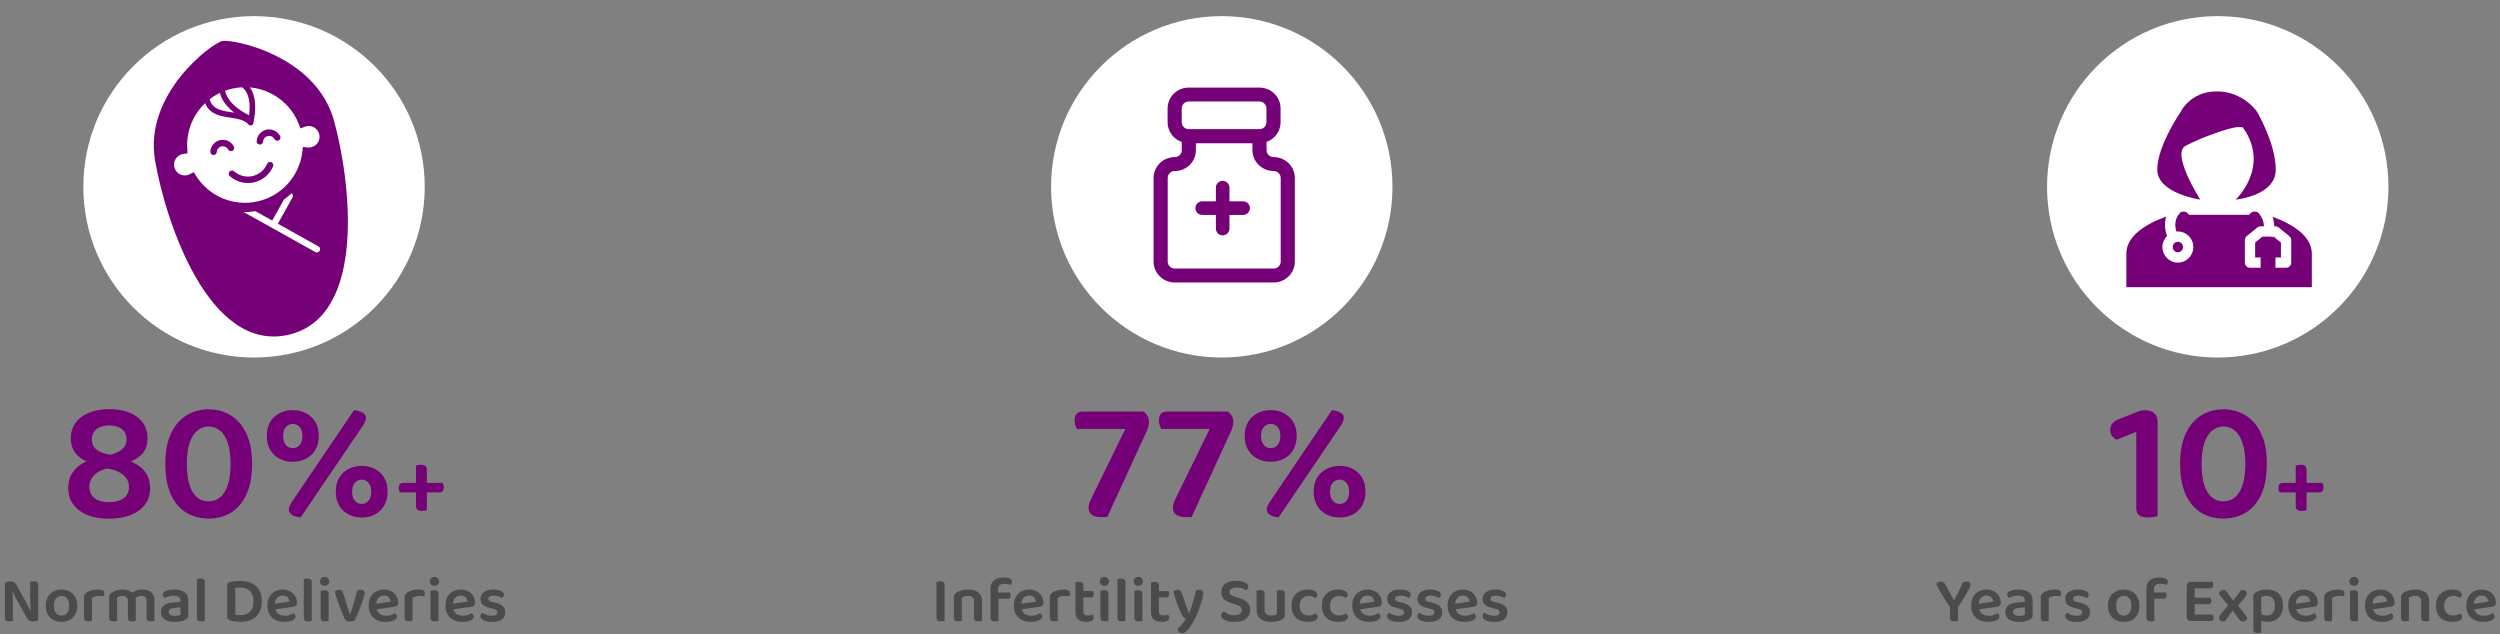 <svg width="930" height="236" viewBox="0 0 930 236" fill="none" xmlns="http://www.w3.org/2000/svg">
<rect x="0" y="0" width="930" height="236" fill="#808080" stroke="none"/>
<circle cx="94.5" cy="69.5" r="63.5" fill="white"/>
<g clip-path="url(#clip0_71_140)">
<path d="M84.857 55.603C85.17 56.19 85.899 56.411 86.486 56.1C87.074 55.786 87.295 55.057 86.983 54.47C86.5 53.569 85.743 52.868 84.847 52.448C83.95 52.028 82.902 51.893 81.866 52.126C80.833 52.359 79.952 52.922 79.322 53.678C78.691 54.433 78.305 55.38 78.248 56.393C78.209 57.057 78.718 57.625 79.38 57.663C80.044 57.7 80.614 57.192 80.652 56.528C80.678 56.046 80.865 55.587 81.17 55.222C81.475 54.857 81.891 54.591 82.395 54.476C82.899 54.364 83.394 54.429 83.827 54.63C84.262 54.832 84.627 55.173 84.857 55.603Z" fill="#750077"/>
<path d="M102.077 48.573C101.179 48.154 100.134 48.018 99.095 48.252C98.065 48.484 97.182 49.048 96.552 49.803C95.922 50.558 95.536 51.505 95.477 52.518C95.439 53.18 95.946 53.751 96.609 53.788C97.275 53.827 97.842 53.32 97.881 52.654C97.909 52.172 98.094 51.714 98.4 51.347C98.706 50.982 99.121 50.717 99.624 50.602C100.13 50.49 100.623 50.554 101.058 50.756C101.491 50.958 101.857 51.299 102.086 51.729C102.4 52.315 103.129 52.536 103.716 52.225C104.303 51.912 104.525 51.182 104.211 50.596C103.73 49.694 102.973 48.993 102.077 48.573Z" fill="#750077"/>
<path d="M99.36 60.969C98.398 63.221 96.4 64.939 93.927 65.494C91.461 66.05 88.915 65.352 87.08 63.731C86.582 63.291 85.82 63.337 85.381 63.836C84.939 64.333 84.986 65.096 85.484 65.534C87.89 67.66 91.217 68.57 94.456 67.843C97.697 67.114 100.314 64.866 101.575 61.916C101.836 61.304 101.553 60.597 100.941 60.336C100.329 60.074 99.622 60.358 99.36 60.969Z" fill="#750077"/>
<path d="M124.235 44.852C117.505 20.528 86.532 14.411 82.636 15.287C78.74 16.163 53.369 34.952 57.7 59.816C61.589 82.133 77.54 131.231 107.21 124.558C136.882 117.885 130.274 66.686 124.235 44.852ZM83.751 33.745C84.604 33.434 85.486 33.172 86.396 32.967C87.63 32.69 88.861 32.529 90.081 32.47C90.233 32.582 90.395 32.714 90.563 32.875C91.274 33.559 92.094 34.703 92.546 36.701C92.886 38.212 93.005 40.224 92.656 42.869C89.311 41.227 87.226 39.493 85.925 37.968C84.508 36.308 84.001 34.891 83.808 34.048C83.783 33.936 83.766 33.836 83.751 33.745ZM81.809 34.557C82.073 35.696 82.739 37.419 84.356 39.31C85.078 40.157 85.99 41.034 87.134 41.912C86.151 41.751 85.172 41.615 84.244 41.447C82.645 41.161 81.209 40.761 80.135 40.038C79.597 39.678 79.138 39.243 78.753 38.675C78.436 38.203 78.171 37.63 77.97 36.926C79.151 36.013 80.434 35.216 81.809 34.557ZM118.924 93.284C118.601 93.864 117.867 94.073 117.287 93.749L90.633 78.886C92.08 78.912 93.546 78.809 95.02 78.574L101.261 82.054L105.622 74.235C106.627 73.516 107.573 72.725 108.453 71.872C108.956 72.221 109.124 72.898 108.822 73.443L103.366 83.228L118.46 91.646C119.04 91.97 119.248 92.703 118.924 93.284ZM118.245 53.025C117.691 53.897 116.821 54.548 115.734 54.794C115.284 54.895 114.836 54.913 114.386 54.861L112.672 54.658L112.477 56.374C111.975 60.792 110.106 64.918 107.215 68.191C104.322 71.466 100.423 73.887 95.831 74.921C91.259 75.948 86.717 75.44 82.714 73.737C78.712 72.033 75.263 69.132 72.909 65.386L72.056 64.031L70.642 64.782C70.322 64.954 69.989 65.082 69.639 65.161C68.552 65.403 67.486 65.187 66.612 64.637C65.74 64.083 65.087 63.212 64.842 62.125C64.598 61.04 64.816 59.972 65.366 59.099C65.921 58.228 66.792 57.574 67.878 57.328C67.945 57.313 68.049 57.297 68.193 57.275L69.778 57.048L69.663 55.452C69.29 50.24 70.845 45.211 73.809 41.185C74.549 40.18 75.377 39.237 76.284 38.371C76.502 38.921 76.762 39.423 77.068 39.87C77.552 40.575 78.138 41.152 78.781 41.613C79.91 42.419 81.197 42.875 82.505 43.193C84.467 43.664 86.514 43.835 88.285 44.224C89.172 44.416 89.985 44.658 90.682 44.991C91.381 45.325 91.962 45.742 92.432 46.301C92.688 46.602 93.09 46.733 93.472 46.635C93.856 46.539 94.148 46.237 94.231 45.851C95.123 41.686 95.083 38.578 94.56 36.248C94.204 34.658 93.614 33.438 92.967 32.52C95.921 32.776 98.756 33.638 101.31 35.015C105.716 37.393 109.272 41.283 111.161 46.166L111.782 47.776L113.391 47.147C113.606 47.064 113.796 47.002 113.972 46.962C115.061 46.719 116.126 46.936 117 47.487C117.872 48.04 118.523 48.913 118.771 49.997C119.012 51.085 118.796 52.151 118.245 53.025Z" fill="#750077"/>
</g>
<path d="M35.493 170.56L39.526 169.6C42 169.045 43.877 168.299 45.157 167.36C46.438 166.379 47.078 165.056 47.078 163.392C47.078 161.771 46.502 160.512 45.349 159.616C44.197 158.72 42.597 158.272 40.55 158.272C38.63 158.272 37.072 158.741 35.877 159.68C34.725 160.619 34.15 161.856 34.15 163.392C34.15 164.672 34.491 165.717 35.173 166.528C35.856 167.296 36.773 167.915 37.925 168.384C39.12 168.811 40.422 169.109 41.83 169.28L46.373 170.944C47.952 171.328 49.467 171.947 50.917 172.8C52.368 173.653 53.541 174.784 54.438 176.192C55.376 177.6 55.846 179.392 55.846 181.568C55.846 183.957 55.206 186.005 53.925 187.712C52.645 189.419 50.853 190.72 48.55 191.616C46.288 192.512 43.621 192.96 40.55 192.96C37.52 192.96 34.853 192.512 32.55 191.616C30.288 190.677 28.517 189.355 27.238 187.648C26 185.941 25.381 183.893 25.381 181.504C25.381 179.328 25.872 177.493 26.854 176C27.835 174.507 29.093 173.312 30.63 172.416C32.208 171.477 33.83 170.859 35.493 170.56ZM46.63 172.352L41.51 173.952C38.864 174.336 36.816 175.168 35.365 176.448C33.958 177.728 33.254 179.285 33.254 181.12C33.254 182.912 33.894 184.32 35.173 185.344C36.496 186.325 38.288 186.816 40.55 186.816C42.768 186.816 44.56 186.347 45.925 185.408C47.291 184.427 47.974 182.997 47.974 181.12C47.974 179.072 47.056 177.429 45.221 176.192C43.387 174.955 40.912 174.251 37.797 174.08L34.789 172.544C32.187 171.861 30.117 170.731 28.581 169.152C27.088 167.573 26.341 165.547 26.341 163.072C26.341 160.811 26.939 158.869 28.134 157.248C29.328 155.627 30.992 154.389 33.126 153.536C35.259 152.64 37.733 152.192 40.55 152.192C44.987 152.192 48.486 153.173 51.045 155.136C53.605 157.056 54.886 159.701 54.886 163.072C54.886 165.675 54.096 167.723 52.517 169.216C50.939 170.709 48.976 171.755 46.63 172.352ZM85.761 172.544C85.761 169.344 85.398 166.72 84.673 164.672C83.99 162.624 83.03 161.109 81.793 160.128C80.598 159.147 79.19 158.656 77.569 158.656C76.033 158.656 74.646 159.168 73.409 160.192C72.172 161.173 71.212 162.688 70.529 164.736C69.846 166.784 69.505 169.387 69.505 172.544C69.505 177.152 70.209 180.629 71.617 182.976C73.025 185.323 75.009 186.496 77.569 186.496C80.172 186.496 82.177 185.323 83.585 182.976C85.036 180.629 85.761 177.152 85.761 172.544ZM77.633 192.896C74.433 192.896 71.617 192.149 69.185 190.656C66.796 189.163 64.918 186.923 63.553 183.936C62.188 180.907 61.505 177.109 61.505 172.544C61.505 167.893 62.23 164.075 63.681 161.088C65.132 158.101 67.073 155.883 69.505 154.432C71.937 152.981 74.646 152.256 77.633 152.256C80.577 152.256 83.265 152.981 85.697 154.432C88.172 155.883 90.134 158.123 91.585 161.152C93.036 164.139 93.761 167.936 93.761 172.544C93.761 177.067 93.078 180.843 91.713 183.872C90.348 186.859 88.449 189.12 86.017 190.656C83.585 192.149 80.79 192.896 77.633 192.896ZM118.577 162.176C118.577 165.12 117.66 167.467 115.825 169.216C113.99 170.923 111.686 171.776 108.913 171.776C106.14 171.776 103.836 170.923 102.001 169.216C100.166 167.467 99.249 165.12 99.249 162.176C99.249 159.189 100.166 156.843 102.001 155.136C103.836 153.429 106.14 152.576 108.913 152.576C111.686 152.576 113.99 153.429 115.825 155.136C117.66 156.843 118.577 159.189 118.577 162.176ZM105.329 162.176C105.329 163.627 105.67 164.757 106.353 165.568C107.036 166.336 107.889 166.72 108.913 166.72C109.937 166.72 110.79 166.336 111.473 165.568C112.156 164.757 112.497 163.627 112.497 162.176C112.497 160.683 112.156 159.573 111.473 158.848C110.79 158.08 109.937 157.696 108.913 157.696C107.889 157.696 107.036 158.08 106.353 158.848C105.67 159.573 105.329 160.683 105.329 162.176ZM108.849 186.304L131.697 152.576C132.934 152.704 133.98 153.003 134.833 153.472C135.686 153.941 136.113 154.581 136.113 155.392C136.113 155.904 135.985 156.459 135.729 157.056C135.473 157.611 135.132 158.187 134.705 158.784L111.857 192.448C110.577 192.363 109.51 192.064 108.657 191.552C107.846 190.997 107.441 190.336 107.441 189.568C107.441 189.099 107.569 188.587 107.825 188.032C108.081 187.477 108.422 186.901 108.849 186.304ZM144.177 182.848C144.177 185.835 143.26 188.203 141.425 189.952C139.633 191.659 137.35 192.512 134.577 192.512C131.846 192.512 129.542 191.659 127.665 189.952C125.83 188.203 124.913 185.835 124.913 182.848C124.913 179.904 125.83 177.579 127.665 175.872C129.542 174.165 131.846 173.312 134.577 173.312C137.35 173.312 139.633 174.165 141.425 175.872C143.26 177.579 144.177 179.904 144.177 182.848ZM130.993 182.848C130.993 184.384 131.334 185.536 132.017 186.304C132.7 187.072 133.553 187.456 134.577 187.456C135.601 187.456 136.433 187.072 137.073 186.304C137.756 185.536 138.097 184.384 138.097 182.848C138.097 181.44 137.756 180.352 137.073 179.584C136.433 178.816 135.601 178.432 134.577 178.432C133.553 178.432 132.7 178.816 132.017 179.584C131.334 180.352 130.993 181.44 130.993 182.848ZM163.363 183.18H148.783C148.663 182.964 148.555 182.724 148.459 182.46C148.387 182.172 148.351 181.848 148.351 181.488C148.351 180.84 148.507 180.372 148.819 180.084C149.131 179.772 149.539 179.616 150.043 179.616H164.659C164.755 179.808 164.851 180.06 164.947 180.372C165.043 180.684 165.091 181.02 165.091 181.38C165.091 182.004 164.935 182.46 164.623 182.748C164.311 183.036 163.891 183.18 163.363 183.18ZM158.791 174.864V189.804C158.575 189.852 158.299 189.912 157.963 189.984C157.627 190.032 157.279 190.056 156.919 190.056C156.199 190.056 155.659 189.924 155.299 189.66C154.939 189.396 154.759 188.868 154.759 188.076V173.172C154.975 173.124 155.251 173.064 155.587 172.992C155.923 172.92 156.283 172.884 156.667 172.884C157.363 172.884 157.891 173.028 158.251 173.316C158.611 173.58 158.791 174.096 158.791 174.864Z" fill="#750077"/>
<path d="M1.848 219.672L4.56 219.6C4.624 220.208 4.672 220.848 4.704 221.52C4.752 222.192 4.776 222.856 4.776 223.512C4.792 224.168 4.8 224.8 4.8 225.408V230.976C4.688 231.008 4.496 231.04 4.224 231.072C3.968 231.12 3.712 231.144 3.456 231.144C2.88 231.144 2.464 231.048 2.208 230.856C1.968 230.648 1.848 230.288 1.848 229.776V219.672ZM14.208 227.712L11.472 227.784C11.344 226.552 11.272 225.352 11.256 224.184C11.24 223 11.232 221.856 11.232 220.752V216.432C11.376 216.4 11.568 216.36 11.808 216.312C12.064 216.264 12.336 216.24 12.624 216.24C13.184 216.24 13.584 216.344 13.824 216.552C14.08 216.76 14.208 217.112 14.208 217.608V227.712ZM14.208 226.728V230.616C14.016 230.776 13.76 230.904 13.44 231C13.12 231.112 12.752 231.168 12.336 231.168C11.84 231.168 11.392 231.088 10.992 230.928C10.608 230.768 10.28 230.416 10.008 229.872L6.48 223.56C6.288 223.176 6.08 222.776 5.856 222.36C5.648 221.944 5.448 221.536 5.256 221.136C5.064 220.736 4.888 220.368 4.728 220.032L1.848 220.704V216.936C2.024 216.712 2.28 216.544 2.616 216.432C2.968 216.32 3.344 216.264 3.744 216.264C4.224 216.264 4.664 216.344 5.064 216.504C5.464 216.664 5.8 217.008 6.072 217.536L9.6 223.848C9.808 224.232 10.016 224.632 10.224 225.048C10.448 225.464 10.648 225.872 10.824 226.272C11.016 226.672 11.184 227.04 11.328 227.376L14.208 226.728ZM28.727 225.312C28.727 226.544 28.487 227.616 28.007 228.528C27.527 229.424 26.847 230.12 25.967 230.616C25.103 231.096 24.079 231.336 22.895 231.336C21.711 231.336 20.679 231.096 19.799 230.616C18.919 230.12 18.231 229.424 17.735 228.528C17.255 227.632 17.015 226.56 17.015 225.312C17.015 224.08 17.263 223.016 17.759 222.12C18.255 221.224 18.943 220.536 19.823 220.056C20.703 219.56 21.727 219.312 22.895 219.312C24.063 219.312 25.079 219.56 25.943 220.056C26.823 220.536 27.503 221.232 27.983 222.144C28.479 223.04 28.727 224.096 28.727 225.312ZM22.895 221.664C22.015 221.664 21.319 221.984 20.807 222.624C20.311 223.264 20.063 224.16 20.063 225.312C20.063 226.496 20.311 227.408 20.807 228.048C21.303 228.672 21.999 228.984 22.895 228.984C23.775 228.984 24.463 228.664 24.959 228.024C25.455 227.384 25.703 226.48 25.703 225.312C25.703 224.176 25.455 223.288 24.959 222.648C24.463 221.992 23.775 221.664 22.895 221.664ZM34.207 222.36V225.648H31.255V222.12C31.255 221.72 31.351 221.384 31.543 221.112C31.735 220.824 32.007 220.56 32.359 220.32C32.839 220.032 33.447 219.792 34.183 219.6C34.919 219.408 35.711 219.312 36.559 219.312C38.063 219.312 38.815 219.776 38.815 220.704C38.815 220.928 38.783 221.136 38.719 221.328C38.655 221.504 38.575 221.664 38.479 221.808C38.319 221.776 38.119 221.752 37.879 221.736C37.639 221.704 37.383 221.688 37.111 221.688C36.535 221.688 35.991 221.752 35.479 221.88C34.983 221.992 34.559 222.152 34.207 222.36ZM31.255 224.664L34.207 224.808V230.952C34.079 231 33.895 231.04 33.655 231.072C33.415 231.12 33.151 231.144 32.863 231.144C32.319 231.144 31.911 231.048 31.639 230.856C31.383 230.648 31.255 230.288 31.255 229.776V224.664ZM50.518 223.152V225.888H47.566V223.488C47.566 222.864 47.374 222.408 46.99 222.12C46.622 221.816 46.15 221.664 45.574 221.664C45.158 221.664 44.774 221.728 44.422 221.856C44.086 221.968 43.798 222.104 43.558 222.264V225.888H40.606V222.072C40.606 221.688 40.686 221.376 40.846 221.136C41.006 220.88 41.246 220.648 41.566 220.44C42.062 220.104 42.67 219.832 43.39 219.624C44.126 219.416 44.886 219.312 45.67 219.312C46.454 219.312 47.174 219.432 47.83 219.672C48.486 219.912 49.022 220.264 49.438 220.728C49.55 220.824 49.654 220.92 49.75 221.016C49.846 221.112 49.926 221.224 49.99 221.352C50.134 221.592 50.254 221.872 50.35 222.192C50.462 222.496 50.518 222.816 50.518 223.152ZM57.454 223.392V225.888H54.502V223.488C54.502 222.864 54.326 222.408 53.974 222.12C53.622 221.816 53.15 221.664 52.558 221.664C52.126 221.664 51.702 221.752 51.286 221.928C50.886 222.104 50.542 222.336 50.254 222.624L48.766 220.824C49.262 220.408 49.846 220.056 50.518 219.768C51.19 219.464 51.99 219.312 52.918 219.312C53.766 219.312 54.534 219.448 55.222 219.72C55.91 219.992 56.454 220.432 56.854 221.04C57.254 221.648 57.454 222.432 57.454 223.392ZM40.606 224.736H43.558V230.952C43.43 231 43.246 231.04 43.006 231.072C42.766 231.12 42.502 231.144 42.214 231.144C41.67 231.144 41.262 231.048 40.99 230.856C40.734 230.648 40.606 230.288 40.606 229.776V224.736ZM47.566 224.736H50.518V230.952C50.39 231 50.198 231.04 49.942 231.072C49.702 231.12 49.446 231.144 49.174 231.144C48.614 231.144 48.206 231.048 47.95 230.856C47.694 230.648 47.566 230.288 47.566 229.776V224.736ZM54.502 224.736H57.454V230.952C57.342 231 57.158 231.04 56.902 231.072C56.662 231.12 56.406 231.144 56.134 231.144C55.574 231.144 55.158 231.048 54.886 230.856C54.63 230.648 54.502 230.288 54.502 229.776V224.736ZM65.016 229.104C65.496 229.104 65.928 229.056 66.312 228.96C66.696 228.864 66.976 228.76 67.152 228.648V225.912L64.776 226.152C64.12 226.2 63.616 226.344 63.264 226.584C62.928 226.808 62.76 227.144 62.76 227.592C62.76 228.056 62.944 228.424 63.312 228.696C63.68 228.968 64.248 229.104 65.016 229.104ZM64.896 219.312C66.464 219.312 67.712 219.648 68.64 220.32C69.568 220.976 70.032 222.016 70.032 223.44V228.96C70.032 229.344 69.936 229.648 69.744 229.872C69.568 230.096 69.336 230.296 69.048 230.472C68.6 230.728 68.032 230.936 67.344 231.096C66.656 231.272 65.88 231.36 65.016 231.36C63.416 231.36 62.16 231.056 61.248 230.448C60.336 229.824 59.88 228.904 59.88 227.688C59.88 226.616 60.216 225.8 60.888 225.24C61.576 224.664 62.568 224.312 63.864 224.184L67.128 223.848V223.416C67.128 222.776 66.904 222.312 66.456 222.024C66.024 221.736 65.408 221.592 64.608 221.592C63.984 221.592 63.376 221.672 62.784 221.832C62.192 221.992 61.664 222.184 61.2 222.408C61.04 222.28 60.896 222.104 60.768 221.88C60.64 221.656 60.576 221.424 60.576 221.184C60.576 220.608 60.896 220.184 61.536 219.912C61.984 219.704 62.504 219.552 63.096 219.456C63.704 219.36 64.304 219.312 64.896 219.312ZM73.235 224.664L76.187 224.808V230.952C76.059 231 75.875 231.04 75.635 231.072C75.395 231.12 75.131 231.144 74.843 231.144C74.299 231.144 73.891 231.048 73.619 230.856C73.363 230.648 73.235 230.288 73.235 229.776V224.664ZM76.187 226.32L73.235 226.176V215.4C73.347 215.368 73.523 215.328 73.763 215.28C74.019 215.232 74.283 215.208 74.555 215.208C75.131 215.208 75.547 215.312 75.803 215.52C76.059 215.712 76.187 216.064 76.187 216.576V226.32ZM94.28 223.656C94.28 222.472 94.064 221.512 93.632 220.776C93.216 220.024 92.64 219.472 91.904 219.12C91.184 218.752 90.36 218.568 89.432 218.568C89.08 218.568 88.744 218.584 88.424 218.616C88.12 218.632 87.824 218.664 87.536 218.712V228.672C87.824 228.736 88.144 228.784 88.496 228.816C88.848 228.832 89.2 228.84 89.552 228.84C91.04 228.84 92.2 228.408 93.032 227.544C93.864 226.664 94.28 225.368 94.28 223.656ZM97.4 223.608C97.4 225.336 97.072 226.776 96.416 227.928C95.76 229.064 94.848 229.912 93.68 230.472C92.512 231.032 91.136 231.312 89.552 231.312C89.024 231.312 88.4 231.28 87.68 231.216C86.96 231.168 86.296 231.04 85.688 230.832C84.904 230.56 84.512 230.088 84.512 229.416V217.632C84.512 217.328 84.592 217.096 84.752 216.936C84.928 216.776 85.152 216.648 85.424 216.552C86.016 216.376 86.656 216.256 87.344 216.192C88.048 216.128 88.704 216.096 89.312 216.096C90.928 216.096 92.336 216.376 93.536 216.936C94.752 217.48 95.696 218.304 96.368 219.408C97.056 220.512 97.4 221.912 97.4 223.608ZM101.34 226.824L101.22 224.76L107.652 223.8C107.604 223.192 107.372 222.664 106.956 222.216C106.54 221.768 105.932 221.544 105.132 221.544C104.316 221.544 103.636 221.832 103.092 222.408C102.548 222.968 102.268 223.776 102.252 224.832L102.324 226.08C102.468 227.104 102.86 227.856 103.5 228.336C104.156 228.816 104.98 229.056 105.972 229.056C106.644 229.056 107.268 228.96 107.844 228.768C108.42 228.56 108.876 228.336 109.212 228.096C109.436 228.24 109.612 228.424 109.74 228.648C109.884 228.856 109.956 229.088 109.956 229.344C109.956 229.76 109.772 230.12 109.404 230.424C109.036 230.712 108.54 230.936 107.916 231.096C107.292 231.256 106.58 231.336 105.78 231.336C104.548 231.336 103.452 231.112 102.492 230.664C101.548 230.2 100.804 229.512 100.26 228.6C99.732 227.688 99.468 226.552 99.468 225.192C99.468 224.216 99.62 223.36 99.924 222.624C100.228 221.888 100.636 221.28 101.148 220.8C101.676 220.304 102.284 219.936 102.972 219.696C103.66 219.44 104.38 219.312 105.132 219.312C106.188 219.312 107.108 219.528 107.892 219.96C108.692 220.376 109.316 220.96 109.764 221.712C110.228 222.464 110.46 223.328 110.46 224.304C110.46 224.752 110.34 225.088 110.1 225.312C109.876 225.52 109.556 225.648 109.14 225.696L101.34 226.824ZM113.009 224.664L115.961 224.808V230.952C115.833 231 115.649 231.04 115.409 231.072C115.169 231.12 114.905 231.144 114.617 231.144C114.073 231.144 113.665 231.048 113.393 230.856C113.137 230.648 113.009 230.288 113.009 229.776V224.664ZM115.961 226.32L113.009 226.176V215.4C113.121 215.368 113.297 215.328 113.537 215.28C113.793 215.232 114.057 215.208 114.329 215.208C114.905 215.208 115.321 215.312 115.577 215.52C115.833 215.712 115.961 216.064 115.961 216.576V226.32ZM119.048 216.264C119.048 215.8 119.208 215.408 119.528 215.088C119.864 214.768 120.28 214.608 120.776 214.608C121.288 214.608 121.696 214.768 122 215.088C122.32 215.408 122.48 215.8 122.48 216.264C122.48 216.712 122.32 217.104 122 217.44C121.696 217.76 121.288 217.92 120.776 217.92C120.28 217.92 119.864 217.76 119.528 217.44C119.208 217.104 119.048 216.712 119.048 216.264ZM119.288 224.664H122.264V230.952C122.136 231 121.952 231.04 121.712 231.072C121.472 231.12 121.208 231.144 120.92 231.144C120.376 231.144 119.968 231.048 119.696 230.856C119.424 230.648 119.288 230.288 119.288 229.776V224.664ZM122.264 226.176H119.288V219.744C119.416 219.696 119.6 219.656 119.84 219.624C120.096 219.576 120.368 219.552 120.656 219.552C121.216 219.552 121.624 219.656 121.88 219.864C122.136 220.056 122.264 220.416 122.264 220.944V226.176ZM134.21 219.408C134.626 219.408 134.97 219.504 135.242 219.696C135.514 219.888 135.65 220.192 135.65 220.608C135.65 220.864 135.562 221.296 135.386 221.904C135.226 222.496 135.01 223.192 134.738 223.992C134.466 224.792 134.162 225.616 133.826 226.464C133.506 227.312 133.178 228.12 132.842 228.888C132.506 229.64 132.202 230.272 131.93 230.784C131.786 230.896 131.554 230.992 131.234 231.072C130.93 231.152 130.586 231.192 130.202 231.192C129.754 231.192 129.37 231.128 129.05 231C128.73 230.888 128.506 230.704 128.378 230.448C128.202 230.112 127.978 229.64 127.706 229.032C127.45 228.424 127.17 227.728 126.866 226.944C126.562 226.16 126.258 225.352 125.954 224.52C125.65 223.688 125.37 222.888 125.114 222.12C124.874 221.352 124.674 220.672 124.514 220.08C124.69 219.888 124.914 219.728 125.186 219.6C125.474 219.472 125.77 219.408 126.074 219.408C126.49 219.408 126.826 219.504 127.082 219.696C127.354 219.872 127.554 220.2 127.682 220.68L128.906 224.688C129.034 225.104 129.178 225.56 129.338 226.056C129.514 226.536 129.674 227 129.818 227.448C129.962 227.88 130.082 228.248 130.178 228.552H130.274C130.754 227.144 131.218 225.68 131.666 224.16C132.13 222.64 132.53 221.16 132.866 219.72C133.25 219.512 133.698 219.408 134.21 219.408ZM139.027 226.824L138.907 224.76L145.339 223.8C145.291 223.192 145.059 222.664 144.643 222.216C144.227 221.768 143.619 221.544 142.819 221.544C142.003 221.544 141.323 221.832 140.779 222.408C140.235 222.968 139.955 223.776 139.939 224.832L140.011 226.08C140.155 227.104 140.547 227.856 141.187 228.336C141.843 228.816 142.667 229.056 143.659 229.056C144.331 229.056 144.955 228.96 145.531 228.768C146.107 228.56 146.563 228.336 146.899 228.096C147.123 228.24 147.299 228.424 147.427 228.648C147.571 228.856 147.643 229.088 147.643 229.344C147.643 229.76 147.459 230.12 147.091 230.424C146.723 230.712 146.227 230.936 145.603 231.096C144.979 231.256 144.267 231.336 143.467 231.336C142.235 231.336 141.139 231.112 140.179 230.664C139.235 230.2 138.491 229.512 137.947 228.6C137.419 227.688 137.155 226.552 137.155 225.192C137.155 224.216 137.307 223.36 137.611 222.624C137.915 221.888 138.323 221.28 138.835 220.8C139.363 220.304 139.971 219.936 140.659 219.696C141.347 219.44 142.067 219.312 142.819 219.312C143.875 219.312 144.795 219.528 145.579 219.96C146.379 220.376 147.003 220.96 147.451 221.712C147.915 222.464 148.147 223.328 148.147 224.304C148.147 224.752 148.027 225.088 147.787 225.312C147.563 225.52 147.243 225.648 146.827 225.696L139.027 226.824ZM153.48 222.36V225.648H150.528V222.12C150.528 221.72 150.624 221.384 150.816 221.112C151.008 220.824 151.28 220.56 151.632 220.32C152.112 220.032 152.72 219.792 153.456 219.6C154.192 219.408 154.984 219.312 155.832 219.312C157.336 219.312 158.088 219.776 158.088 220.704C158.088 220.928 158.056 221.136 157.992 221.328C157.928 221.504 157.848 221.664 157.752 221.808C157.592 221.776 157.392 221.752 157.152 221.736C156.912 221.704 156.656 221.688 156.384 221.688C155.808 221.688 155.264 221.752 154.752 221.88C154.256 221.992 153.832 222.152 153.48 222.36ZM150.528 224.664L153.48 224.808V230.952C153.352 231 153.168 231.04 152.928 231.072C152.688 231.12 152.424 231.144 152.136 231.144C151.592 231.144 151.184 231.048 150.912 230.856C150.656 230.648 150.528 230.288 150.528 229.776V224.664ZM159.9 216.264C159.9 215.8 160.06 215.408 160.38 215.088C160.716 214.768 161.132 214.608 161.628 214.608C162.14 214.608 162.548 214.768 162.852 215.088C163.172 215.408 163.332 215.8 163.332 216.264C163.332 216.712 163.172 217.104 162.852 217.44C162.548 217.76 162.14 217.92 161.628 217.92C161.132 217.92 160.716 217.76 160.38 217.44C160.06 217.104 159.9 216.712 159.9 216.264ZM160.14 224.664H163.116V230.952C162.988 231 162.804 231.04 162.564 231.072C162.324 231.12 162.06 231.144 161.772 231.144C161.228 231.144 160.82 231.048 160.548 230.856C160.276 230.648 160.14 230.288 160.14 229.776V224.664ZM163.116 226.176H160.14V219.744C160.268 219.696 160.452 219.656 160.692 219.624C160.948 219.576 161.22 219.552 161.508 219.552C162.068 219.552 162.476 219.656 162.732 219.864C162.988 220.056 163.116 220.416 163.116 220.944V226.176ZM167.598 226.824L167.478 224.76L173.91 223.8C173.862 223.192 173.63 222.664 173.214 222.216C172.798 221.768 172.19 221.544 171.39 221.544C170.574 221.544 169.894 221.832 169.35 222.408C168.806 222.968 168.526 223.776 168.51 224.832L168.582 226.08C168.726 227.104 169.118 227.856 169.758 228.336C170.414 228.816 171.238 229.056 172.23 229.056C172.902 229.056 173.526 228.96 174.102 228.768C174.678 228.56 175.134 228.336 175.47 228.096C175.694 228.24 175.87 228.424 175.998 228.648C176.142 228.856 176.214 229.088 176.214 229.344C176.214 229.76 176.03 230.12 175.662 230.424C175.294 230.712 174.798 230.936 174.174 231.096C173.55 231.256 172.838 231.336 172.038 231.336C170.806 231.336 169.71 231.112 168.75 230.664C167.806 230.2 167.062 229.512 166.518 228.6C165.99 227.688 165.726 226.552 165.726 225.192C165.726 224.216 165.878 223.36 166.182 222.624C166.486 221.888 166.894 221.28 167.406 220.8C167.934 220.304 168.542 219.936 169.23 219.696C169.918 219.44 170.638 219.312 171.39 219.312C172.446 219.312 173.366 219.528 174.15 219.96C174.95 220.376 175.574 220.96 176.022 221.712C176.486 222.464 176.718 223.328 176.718 224.304C176.718 224.752 176.598 225.088 176.358 225.312C176.134 225.52 175.814 225.648 175.398 225.696L167.598 226.824ZM187.953 227.784C187.953 228.904 187.537 229.784 186.705 230.424C185.873 231.048 184.665 231.36 183.081 231.36C181.801 231.36 180.753 231.168 179.937 230.784C179.121 230.4 178.713 229.888 178.713 229.248C178.713 228.976 178.777 228.728 178.905 228.504C179.033 228.264 179.201 228.08 179.409 227.952C179.857 228.24 180.377 228.496 180.969 228.72C181.561 228.944 182.233 229.056 182.985 229.056C184.345 229.056 185.025 228.64 185.025 227.808C185.025 227.456 184.905 227.176 184.665 226.968C184.425 226.744 184.057 226.584 183.561 226.488L182.193 226.128C181.025 225.872 180.153 225.472 179.577 224.928C179.017 224.384 178.737 223.656 178.737 222.744C178.737 221.736 179.153 220.912 179.985 220.272C180.817 219.616 181.969 219.288 183.441 219.288C184.209 219.288 184.897 219.368 185.505 219.528C186.113 219.672 186.585 219.888 186.921 220.176C187.273 220.464 187.449 220.808 187.449 221.208C187.449 221.48 187.385 221.728 187.257 221.952C187.145 222.16 186.993 222.32 186.801 222.432C186.609 222.32 186.345 222.2 186.009 222.072C185.689 221.928 185.321 221.816 184.905 221.736C184.489 221.64 184.073 221.592 183.657 221.592C183.033 221.592 182.537 221.696 182.169 221.904C181.817 222.096 181.641 222.376 181.641 222.744C181.641 223.016 181.745 223.248 181.953 223.44C182.161 223.632 182.513 223.784 183.009 223.896L184.233 224.184C185.529 224.488 186.473 224.936 187.065 225.528C187.657 226.104 187.953 226.856 187.953 227.784Z" fill="#4B4B4B"/>
<circle cx="454.5" cy="69.5" r="63.5" fill="white"/>
<path fill-rule="evenodd" clip-rule="evenodd" d="M439.601 52.783L439.617 55.87C439.622 56.549 439.349 57.201 438.863 57.683C438.377 58.165 437.717 58.437 437.027 58.437H437.021C434.93 58.437 432.926 59.255 431.447 60.71C429.965 62.168 429.135 64.144 429.135 66.205C429.135 74.171 429.135 89.347 429.135 97.315C429.135 99.376 429.965 101.352 431.447 102.81C432.926 104.266 434.93 105.084 437.021 105.084C446.122 105.084 464.69 105.084 473.787 105.084C475.879 105.084 477.886 104.266 479.365 102.81C480.844 101.352 481.677 99.376 481.677 97.315C481.677 89.347 481.677 74.171 481.677 66.205C481.677 64.144 480.844 62.168 479.365 60.71C477.886 59.255 475.879 58.437 473.787 58.437C472.343 58.437 471.166 57.282 471.163 55.857L471.158 52.768C472.24 52.384 473.238 51.768 474.069 50.95C475.545 49.492 476.375 47.516 476.375 45.457V40.345C476.375 38.284 475.545 36.308 474.069 34.85C472.59 33.395 470.585 32.576 468.494 32.576H442.223C440.134 32.576 438.13 33.395 436.651 34.85C435.172 36.308 434.342 38.284 434.342 40.345C434.342 41.99 434.342 43.81 434.342 45.457C434.342 47.516 435.172 49.492 436.651 50.95C437.492 51.779 438.5 52.4 439.601 52.783ZM473.785 63.616C474.484 63.616 475.156 63.888 475.65 64.374C476.144 64.861 476.422 65.519 476.422 66.205V97.315C476.422 98.001 476.144 98.659 475.65 99.143C475.156 99.63 474.486 99.905 473.787 99.905H437.021C436.322 99.905 435.653 99.63 435.159 99.143C434.665 98.659 434.389 98.001 434.389 97.315V66.205C434.389 65.519 434.665 64.861 435.159 64.374C435.653 63.888 436.322 63.616 437.021 63.616H437.027C439.115 63.616 441.117 62.795 442.588 61.337C444.059 59.876 444.882 57.9 444.871 55.842L444.858 53.291H465.904L465.909 55.867C465.917 60.148 469.442 63.616 473.785 63.616ZM471.121 40.345V45.457C471.121 46.143 470.845 46.801 470.351 47.288C469.86 47.772 469.193 48.047 468.494 48.047H442.223C441.527 48.047 440.859 47.772 440.366 47.288C439.874 46.801 439.596 46.143 439.596 45.457V40.345C439.596 39.656 439.874 38.998 440.366 38.514C440.859 38.027 441.527 37.755 442.223 37.755H468.494C469.193 37.755 469.86 38.027 470.351 38.514C470.845 38.998 471.121 39.656 471.121 40.345Z" fill="#750077"/>
<path fill-rule="evenodd" clip-rule="evenodd" d="M452.307 74.888H447.22C445.824 74.888 444.691 76.02 444.691 77.416C444.691 78.812 445.824 79.945 447.22 79.945H452.307V85.03C452.307 86.425 453.44 87.558 454.836 87.558C456.232 87.558 457.365 86.425 457.365 85.03V79.945H462.45C463.845 79.945 464.978 78.812 464.978 77.416C464.978 76.02 463.845 74.888 462.45 74.888H457.365V69.8C457.365 68.404 456.232 67.272 454.836 67.272C453.44 67.272 452.307 68.404 452.307 69.8V74.888Z" fill="#750077"/>
<path d="M402.632 153.088H425.288C425.885 153.429 426.376 153.92 426.76 154.56C427.186 155.2 427.4 155.968 427.4 156.864C427.4 157.419 427.336 157.973 427.208 158.528C427.122 159.083 426.93 159.659 426.632 160.256L411.912 192.32C411.485 192.363 411.08 192.384 410.696 192.384C410.312 192.384 409.949 192.384 409.608 192.384C408.285 192.384 407.176 192.107 406.28 191.552C405.384 190.997 404.936 190.101 404.936 188.864C404.936 188.181 405.085 187.456 405.384 186.688C405.725 185.92 406.152 185.024 406.664 184L418.632 159.552H400.584C400.413 159.211 400.221 158.763 400.008 158.208C399.837 157.653 399.752 157.056 399.752 156.416C399.752 155.264 400.008 154.432 400.52 153.92C401.074 153.365 401.778 153.088 402.632 153.088ZM434.007 153.088H456.663C457.26 153.429 457.751 153.92 458.135 154.56C458.561 155.2 458.775 155.968 458.775 156.864C458.775 157.419 458.711 157.973 458.583 158.528C458.497 159.083 458.305 159.659 458.007 160.256L443.287 192.32C442.86 192.363 442.455 192.384 442.071 192.384C441.687 192.384 441.324 192.384 440.983 192.384C439.66 192.384 438.551 192.107 437.655 191.552C436.759 190.997 436.311 190.101 436.311 188.864C436.311 188.181 436.46 187.456 436.759 186.688C437.1 185.92 437.527 185.024 438.039 184L450.007 159.552H431.959C431.788 159.211 431.596 158.763 431.383 158.208C431.212 157.653 431.127 157.056 431.127 156.416C431.127 155.264 431.383 154.432 431.895 153.92C432.449 153.365 433.153 153.088 434.007 153.088ZM482.358 162.176C482.358 165.12 481.441 167.467 479.606 169.216C477.772 170.923 475.468 171.776 472.694 171.776C469.921 171.776 467.617 170.923 465.782 169.216C463.948 167.467 463.03 165.12 463.03 162.176C463.03 159.189 463.948 156.843 465.782 155.136C467.617 153.429 469.921 152.576 472.694 152.576C475.468 152.576 477.772 153.429 479.606 155.136C481.441 156.843 482.358 159.189 482.358 162.176ZM469.11 162.176C469.11 163.627 469.452 164.757 470.134 165.568C470.817 166.336 471.67 166.72 472.694 166.72C473.718 166.72 474.572 166.336 475.254 165.568C475.937 164.757 476.278 163.627 476.278 162.176C476.278 160.683 475.937 159.573 475.254 158.848C474.572 158.08 473.718 157.696 472.694 157.696C471.67 157.696 470.817 158.08 470.134 158.848C469.452 159.573 469.11 160.683 469.11 162.176ZM472.63 186.304L495.478 152.576C496.716 152.704 497.761 153.003 498.614 153.472C499.468 153.941 499.894 154.581 499.894 155.392C499.894 155.904 499.766 156.459 499.51 157.056C499.254 157.611 498.913 158.187 498.486 158.784L475.638 192.448C474.358 192.363 473.292 192.064 472.438 191.552C471.628 190.997 471.222 190.336 471.222 189.568C471.222 189.099 471.35 188.587 471.606 188.032C471.862 187.477 472.204 186.901 472.63 186.304ZM507.958 182.848C507.958 185.835 507.041 188.203 505.206 189.952C503.414 191.659 501.132 192.512 498.358 192.512C495.628 192.512 493.324 191.659 491.446 189.952C489.612 188.203 488.694 185.835 488.694 182.848C488.694 179.904 489.612 177.579 491.446 175.872C493.324 174.165 495.628 173.312 498.358 173.312C501.132 173.312 503.414 174.165 505.206 175.872C507.041 177.579 507.958 179.904 507.958 182.848ZM494.774 182.848C494.774 184.384 495.116 185.536 495.798 186.304C496.481 187.072 497.334 187.456 498.358 187.456C499.382 187.456 500.214 187.072 500.854 186.304C501.537 185.536 501.878 184.384 501.878 182.848C501.878 181.44 501.537 180.352 500.854 179.584C500.214 178.816 499.382 178.432 498.358 178.432C497.334 178.432 496.481 178.816 495.798 179.584C495.116 180.352 494.774 181.44 494.774 182.848Z" fill="#750077"/>
<path d="M348.372 221.376H351.396V230.952C351.268 231 351.076 231.04 350.82 231.072C350.564 231.12 350.292 231.144 350.004 231.144C349.428 231.144 349.012 231.04 348.756 230.832C348.5 230.608 348.372 230.24 348.372 229.728V221.376ZM351.396 224.88H348.372V216.432C348.5 216.4 348.7 216.36 348.972 216.312C349.244 216.264 349.516 216.24 349.788 216.24C350.348 216.24 350.756 216.344 351.012 216.552C351.268 216.744 351.396 217.112 351.396 217.656V224.88ZM365.321 223.584V225.912H362.369V223.704C362.369 223 362.169 222.488 361.769 222.168C361.369 221.832 360.833 221.664 360.161 221.664C359.665 221.664 359.217 221.728 358.817 221.856C358.433 221.968 358.089 222.104 357.785 222.264V225.912H354.833V222.072C354.833 221.688 354.913 221.376 355.073 221.136C355.233 220.88 355.473 220.648 355.793 220.44C356.273 220.12 356.889 219.856 357.641 219.648C358.409 219.424 359.257 219.312 360.185 219.312C361.801 219.312 363.057 219.672 363.953 220.392C364.865 221.112 365.321 222.176 365.321 223.584ZM354.833 224.736H357.785V230.952C357.657 231 357.473 231.04 357.233 231.072C356.993 231.12 356.729 231.144 356.441 231.144C355.897 231.144 355.489 231.048 355.217 230.856C354.961 230.648 354.833 230.288 354.833 229.776V224.736ZM362.369 224.736H365.321V230.952C365.209 231 365.025 231.04 364.769 231.072C364.529 231.12 364.273 231.144 364.001 231.144C363.441 231.144 363.025 231.048 362.753 230.856C362.497 230.648 362.369 230.288 362.369 229.776V224.736ZM370.851 222.696V220.392H375.675C375.739 220.504 375.803 220.664 375.867 220.872C375.947 221.064 375.987 221.288 375.987 221.544C375.987 221.944 375.891 222.24 375.699 222.432C375.523 222.608 375.267 222.696 374.931 222.696H370.851ZM371.307 219.24V222.336H368.475V219.12C368.475 218.112 368.675 217.296 369.075 216.672C369.491 216.032 370.059 215.568 370.779 215.28C371.515 214.976 372.347 214.824 373.275 214.824C374.315 214.824 375.107 214.96 375.651 215.232C376.195 215.504 376.467 215.912 376.467 216.456C376.467 216.696 376.411 216.92 376.299 217.128C376.203 217.32 376.083 217.48 375.939 217.608C375.635 217.48 375.291 217.376 374.907 217.296C374.539 217.216 374.147 217.176 373.731 217.176C372.883 217.176 372.267 217.336 371.883 217.656C371.499 217.976 371.307 218.504 371.307 219.24ZM368.475 221.496H371.427V230.952C371.299 231 371.115 231.04 370.875 231.072C370.635 231.12 370.371 231.144 370.083 231.144C369.539 231.144 369.131 231.048 368.859 230.856C368.603 230.648 368.475 230.288 368.475 229.776V221.496ZM379.027 226.824L378.907 224.76L385.339 223.8C385.291 223.192 385.059 222.664 384.643 222.216C384.227 221.768 383.619 221.544 382.819 221.544C382.003 221.544 381.323 221.832 380.779 222.408C380.235 222.968 379.955 223.776 379.939 224.832L380.011 226.08C380.155 227.104 380.547 227.856 381.187 228.336C381.843 228.816 382.667 229.056 383.659 229.056C384.331 229.056 384.955 228.96 385.531 228.768C386.107 228.56 386.563 228.336 386.899 228.096C387.123 228.24 387.299 228.424 387.427 228.648C387.571 228.856 387.643 229.088 387.643 229.344C387.643 229.76 387.459 230.12 387.091 230.424C386.723 230.712 386.227 230.936 385.603 231.096C384.979 231.256 384.267 231.336 383.467 231.336C382.235 231.336 381.139 231.112 380.179 230.664C379.235 230.2 378.491 229.512 377.947 228.6C377.419 227.688 377.155 226.552 377.155 225.192C377.155 224.216 377.307 223.36 377.611 222.624C377.915 221.888 378.323 221.28 378.835 220.8C379.363 220.304 379.971 219.936 380.659 219.696C381.347 219.44 382.067 219.312 382.819 219.312C383.875 219.312 384.795 219.528 385.579 219.96C386.379 220.376 387.003 220.96 387.451 221.712C387.915 222.464 388.147 223.328 388.147 224.304C388.147 224.752 388.027 225.088 387.787 225.312C387.563 225.52 387.243 225.648 386.827 225.696L379.027 226.824ZM393.48 222.36V225.648H390.528V222.12C390.528 221.72 390.624 221.384 390.816 221.112C391.008 220.824 391.28 220.56 391.632 220.32C392.112 220.032 392.72 219.792 393.456 219.6C394.192 219.408 394.984 219.312 395.832 219.312C397.336 219.312 398.088 219.776 398.088 220.704C398.088 220.928 398.056 221.136 397.992 221.328C397.928 221.504 397.848 221.664 397.752 221.808C397.592 221.776 397.392 221.752 397.152 221.736C396.912 221.704 396.656 221.688 396.384 221.688C395.808 221.688 395.264 221.752 394.752 221.88C394.256 221.992 393.832 222.152 393.48 222.36ZM390.528 224.664L393.48 224.808V230.952C393.352 231 393.168 231.04 392.928 231.072C392.688 231.12 392.424 231.144 392.136 231.144C391.592 231.144 391.184 231.048 390.912 230.856C390.656 230.648 390.528 230.288 390.528 229.776V224.664ZM400.068 224.664H403.02V227.496C403.02 228.024 403.172 228.4 403.476 228.624C403.796 228.848 404.244 228.96 404.82 228.96C405.076 228.96 405.348 228.928 405.636 228.864C405.94 228.8 406.196 228.72 406.404 228.624C406.516 228.752 406.62 228.904 406.716 229.08C406.812 229.256 406.86 229.472 406.86 229.728C406.86 230.192 406.636 230.576 406.188 230.88C405.756 231.184 405.076 231.336 404.148 231.336C402.884 231.336 401.884 231.056 401.148 230.496C400.428 229.92 400.068 228.992 400.068 227.712V224.664ZM401.868 222.216V219.888H406.572C406.636 220 406.7 220.16 406.764 220.368C406.844 220.576 406.884 220.792 406.884 221.016C406.884 221.416 406.788 221.72 406.596 221.928C406.404 222.12 406.156 222.216 405.852 222.216H401.868ZM403.02 225.312H400.068V216.672C400.196 216.624 400.38 216.576 400.62 216.528C400.876 216.48 401.14 216.456 401.412 216.456C401.972 216.456 402.38 216.56 402.636 216.768C402.892 216.96 403.02 217.312 403.02 217.824V225.312ZM409.111 216.264C409.111 215.8 409.271 215.408 409.591 215.088C409.927 214.768 410.343 214.608 410.839 214.608C411.351 214.608 411.759 214.768 412.063 215.088C412.383 215.408 412.543 215.8 412.543 216.264C412.543 216.712 412.383 217.104 412.063 217.44C411.759 217.76 411.351 217.92 410.839 217.92C410.343 217.92 409.927 217.76 409.591 217.44C409.271 217.104 409.111 216.712 409.111 216.264ZM409.351 224.664H412.327V230.952C412.199 231 412.015 231.04 411.775 231.072C411.535 231.12 411.271 231.144 410.983 231.144C410.439 231.144 410.031 231.048 409.759 230.856C409.487 230.648 409.351 230.288 409.351 229.776V224.664ZM412.327 226.176H409.351V219.744C409.479 219.696 409.663 219.656 409.903 219.624C410.159 219.576 410.431 219.552 410.719 219.552C411.279 219.552 411.687 219.656 411.943 219.864C412.199 220.056 412.327 220.416 412.327 220.944V226.176ZM415.704 224.664L418.656 224.808V230.952C418.528 231 418.344 231.04 418.104 231.072C417.864 231.12 417.6 231.144 417.312 231.144C416.768 231.144 416.36 231.048 416.088 230.856C415.832 230.648 415.704 230.288 415.704 229.776V224.664ZM418.656 226.32L415.704 226.176V215.4C415.816 215.368 415.992 215.328 416.232 215.28C416.488 215.232 416.752 215.208 417.024 215.208C417.6 215.208 418.016 215.312 418.272 215.52C418.528 215.712 418.656 216.064 418.656 216.576V226.32ZM421.744 216.264C421.744 215.8 421.904 215.408 422.224 215.088C422.56 214.768 422.976 214.608 423.472 214.608C423.984 214.608 424.392 214.768 424.696 215.088C425.016 215.408 425.176 215.8 425.176 216.264C425.176 216.712 425.016 217.104 424.696 217.44C424.392 217.76 423.984 217.92 423.472 217.92C422.976 217.92 422.56 217.76 422.224 217.44C421.904 217.104 421.744 216.712 421.744 216.264ZM421.984 224.664H424.96V230.952C424.832 231 424.648 231.04 424.408 231.072C424.168 231.12 423.904 231.144 423.616 231.144C423.072 231.144 422.664 231.048 422.392 230.856C422.12 230.648 421.984 230.288 421.984 229.776V224.664ZM424.96 226.176H421.984V219.744C422.112 219.696 422.296 219.656 422.536 219.624C422.792 219.576 423.064 219.552 423.352 219.552C423.912 219.552 424.32 219.656 424.576 219.864C424.832 220.056 424.96 220.416 424.96 220.944V226.176ZM428.169 224.664H431.121V227.496C431.121 228.024 431.273 228.4 431.577 228.624C431.897 228.848 432.345 228.96 432.921 228.96C433.177 228.96 433.449 228.928 433.737 228.864C434.041 228.8 434.297 228.72 434.505 228.624C434.617 228.752 434.721 228.904 434.817 229.08C434.913 229.256 434.961 229.472 434.961 229.728C434.961 230.192 434.737 230.576 434.289 230.88C433.857 231.184 433.177 231.336 432.249 231.336C430.985 231.336 429.985 231.056 429.249 230.496C428.529 229.92 428.169 228.992 428.169 227.712V224.664ZM429.969 222.216V219.888H434.673C434.737 220 434.801 220.16 434.865 220.368C434.945 220.576 434.985 220.792 434.985 221.016C434.985 221.416 434.889 221.72 434.697 221.928C434.505 222.12 434.257 222.216 433.953 222.216H429.969ZM431.121 225.312H428.169V216.672C428.297 216.624 428.481 216.576 428.721 216.528C428.977 216.48 429.241 216.456 429.513 216.456C430.073 216.456 430.481 216.56 430.737 216.768C430.993 216.96 431.121 217.312 431.121 217.824V225.312ZM439.443 228.288C439.187 227.76 438.891 227.104 438.555 226.32C438.235 225.52 437.899 224.6 437.547 223.56C437.195 222.504 436.835 221.344 436.467 220.08C436.643 219.888 436.867 219.728 437.139 219.6C437.411 219.472 437.707 219.408 438.027 219.408C438.443 219.408 438.779 219.504 439.035 219.696C439.307 219.872 439.515 220.2 439.659 220.68C440.075 221.928 440.491 223.16 440.907 224.376C441.339 225.592 441.795 226.832 442.275 228.096H442.371C442.675 227.392 442.979 226.568 443.283 225.624C443.587 224.664 443.875 223.672 444.147 222.648C444.435 221.624 444.675 220.648 444.867 219.72C445.059 219.624 445.259 219.552 445.467 219.504C445.675 219.44 445.899 219.408 446.139 219.408C446.539 219.408 446.883 219.504 447.171 219.696C447.475 219.872 447.627 220.176 447.627 220.608C447.627 220.992 447.555 221.504 447.411 222.144C447.283 222.768 447.099 223.464 446.859 224.232C446.619 225 446.339 225.8 446.019 226.632C445.715 227.464 445.387 228.272 445.035 229.056C444.699 229.824 444.355 230.52 444.003 231.144C443.187 232.6 442.435 233.696 441.747 234.432C441.059 235.184 440.395 235.56 439.755 235.56C439.259 235.56 438.851 235.408 438.531 235.104C438.227 234.816 438.043 234.456 437.979 234.024C438.331 233.72 438.699 233.352 439.083 232.92C439.483 232.504 439.867 232.056 440.235 231.576C440.603 231.096 440.915 230.624 441.171 230.16C440.899 230.08 440.627 229.92 440.355 229.68C440.083 229.424 439.779 228.96 439.443 228.288ZM459.213 228.888C460.141 228.888 460.829 228.704 461.277 228.336C461.725 227.952 461.949 227.48 461.949 226.92C461.949 226.424 461.773 226.024 461.421 225.72C461.085 225.4 460.565 225.136 459.861 224.928L458.301 224.448C457.501 224.176 456.797 223.872 456.189 223.536C455.597 223.2 455.133 222.768 454.797 222.24C454.477 221.696 454.317 221.032 454.317 220.248C454.317 218.952 454.797 217.928 455.757 217.176C456.733 216.424 458.061 216.048 459.741 216.048C460.637 216.048 461.429 216.144 462.117 216.336C462.821 216.512 463.373 216.76 463.773 217.08C464.189 217.4 464.397 217.776 464.397 218.208C464.397 218.512 464.317 218.784 464.157 219.024C464.013 219.248 463.829 219.432 463.605 219.576C463.237 219.304 462.733 219.072 462.093 218.88C461.453 218.672 460.757 218.568 460.005 218.568C459.173 218.568 458.533 218.72 458.085 219.024C457.637 219.328 457.413 219.736 457.413 220.248C457.413 220.664 457.565 221 457.869 221.256C458.189 221.512 458.669 221.736 459.309 221.928L460.701 222.336C462.077 222.752 463.149 223.32 463.917 224.04C464.685 224.744 465.069 225.712 465.069 226.944C465.069 228.256 464.565 229.32 463.557 230.136C462.565 230.952 461.141 231.36 459.285 231.36C458.309 231.36 457.445 231.256 456.693 231.048C455.941 230.84 455.341 230.552 454.893 230.184C454.461 229.816 454.245 229.4 454.245 228.936C454.245 228.584 454.357 228.28 454.581 228.024C454.805 227.768 455.045 227.576 455.301 227.448C455.717 227.8 456.253 228.128 456.909 228.432C457.565 228.736 458.333 228.888 459.213 228.888ZM467.45 226.656V224.76H470.402V226.608C470.402 227.456 470.618 228.064 471.05 228.432C471.498 228.8 472.114 228.984 472.898 228.984C473.41 228.984 473.842 228.936 474.194 228.84C474.546 228.744 474.81 228.64 474.986 228.528V224.76H477.938V228.768C477.938 229.136 477.874 229.448 477.746 229.704C477.634 229.944 477.41 230.168 477.074 230.376C476.61 230.648 476.018 230.872 475.298 231.048C474.594 231.24 473.786 231.336 472.874 231.336C471.77 231.336 470.81 231.176 469.994 230.856C469.178 230.536 468.546 230.032 468.098 229.344C467.666 228.64 467.45 227.744 467.45 226.656ZM477.938 225.912H474.986V219.672C475.114 219.64 475.298 219.608 475.538 219.576C475.794 219.528 476.058 219.504 476.33 219.504C476.89 219.504 477.298 219.6 477.554 219.792C477.81 219.984 477.938 220.344 477.938 220.872V225.912ZM470.402 225.912H467.45V219.672C467.578 219.64 467.762 219.608 468.002 219.576C468.242 219.528 468.506 219.504 468.794 219.504C469.354 219.504 469.762 219.6 470.018 219.792C470.274 219.984 470.402 220.344 470.402 220.872V225.912ZM486.852 221.688C485.892 221.688 485.084 222 484.428 222.624C483.788 223.248 483.468 224.16 483.468 225.36C483.468 226.544 483.78 227.44 484.404 228.048C485.028 228.656 485.836 228.96 486.828 228.96C487.42 228.96 487.916 228.888 488.316 228.744C488.732 228.584 489.092 228.416 489.396 228.24C489.636 228.384 489.82 228.56 489.948 228.768C490.092 228.96 490.164 229.2 490.164 229.488C490.164 230.032 489.836 230.48 489.18 230.832C488.524 231.168 487.66 231.336 486.588 231.336C485.372 231.336 484.3 231.12 483.372 230.688C482.46 230.24 481.74 229.568 481.212 228.672C480.7 227.776 480.444 226.672 480.444 225.36C480.444 224 480.716 222.872 481.26 221.976C481.82 221.08 482.556 220.416 483.468 219.984C484.396 219.536 485.412 219.312 486.516 219.312C487.572 219.312 488.42 219.496 489.06 219.864C489.7 220.232 490.02 220.688 490.02 221.232C490.02 221.472 489.956 221.696 489.828 221.904C489.7 222.112 489.548 222.28 489.372 222.408C489.052 222.216 488.692 222.048 488.292 221.904C487.892 221.76 487.412 221.688 486.852 221.688ZM498.149 221.688C497.189 221.688 496.381 222 495.725 222.624C495.085 223.248 494.765 224.16 494.765 225.36C494.765 226.544 495.077 227.44 495.701 228.048C496.325 228.656 497.133 228.96 498.125 228.96C498.717 228.96 499.213 228.888 499.613 228.744C500.029 228.584 500.389 228.416 500.693 228.24C500.933 228.384 501.117 228.56 501.245 228.768C501.389 228.96 501.461 229.2 501.461 229.488C501.461 230.032 501.133 230.48 500.477 230.832C499.821 231.168 498.957 231.336 497.885 231.336C496.669 231.336 495.597 231.12 494.669 230.688C493.757 230.24 493.037 229.568 492.509 228.672C491.997 227.776 491.741 226.672 491.741 225.36C491.741 224 492.013 222.872 492.557 221.976C493.117 221.08 493.853 220.416 494.765 219.984C495.693 219.536 496.709 219.312 497.813 219.312C498.869 219.312 499.717 219.496 500.357 219.864C500.997 220.232 501.317 220.688 501.317 221.232C501.317 221.472 501.253 221.696 501.125 221.904C500.997 222.112 500.845 222.28 500.669 222.408C500.349 222.216 499.989 222.048 499.589 221.904C499.189 221.76 498.709 221.688 498.149 221.688ZM504.91 226.824L504.79 224.76L511.222 223.8C511.174 223.192 510.942 222.664 510.526 222.216C510.11 221.768 509.502 221.544 508.702 221.544C507.886 221.544 507.206 221.832 506.662 222.408C506.118 222.968 505.838 223.776 505.822 224.832L505.894 226.08C506.038 227.104 506.43 227.856 507.07 228.336C507.726 228.816 508.55 229.056 509.542 229.056C510.214 229.056 510.838 228.96 511.414 228.768C511.99 228.56 512.446 228.336 512.782 228.096C513.006 228.24 513.182 228.424 513.31 228.648C513.454 228.856 513.526 229.088 513.526 229.344C513.526 229.76 513.342 230.12 512.974 230.424C512.606 230.712 512.11 230.936 511.486 231.096C510.862 231.256 510.15 231.336 509.35 231.336C508.118 231.336 507.022 231.112 506.062 230.664C505.118 230.2 504.374 229.512 503.83 228.6C503.302 227.688 503.038 226.552 503.038 225.192C503.038 224.216 503.19 223.36 503.494 222.624C503.798 221.888 504.206 221.28 504.718 220.8C505.246 220.304 505.854 219.936 506.542 219.696C507.23 219.44 507.95 219.312 508.702 219.312C509.758 219.312 510.678 219.528 511.462 219.96C512.262 220.376 512.886 220.96 513.334 221.712C513.798 222.464 514.03 223.328 514.03 224.304C514.03 224.752 513.91 225.088 513.67 225.312C513.446 225.52 513.126 225.648 512.71 225.696L504.91 226.824ZM525.265 227.784C525.265 228.904 524.849 229.784 524.017 230.424C523.185 231.048 521.977 231.36 520.393 231.36C519.113 231.36 518.065 231.168 517.249 230.784C516.433 230.4 516.025 229.888 516.025 229.248C516.025 228.976 516.089 228.728 516.217 228.504C516.345 228.264 516.513 228.08 516.721 227.952C517.169 228.24 517.689 228.496 518.281 228.72C518.873 228.944 519.545 229.056 520.297 229.056C521.657 229.056 522.337 228.64 522.337 227.808C522.337 227.456 522.217 227.176 521.977 226.968C521.737 226.744 521.369 226.584 520.873 226.488L519.505 226.128C518.337 225.872 517.465 225.472 516.889 224.928C516.329 224.384 516.049 223.656 516.049 222.744C516.049 221.736 516.465 220.912 517.297 220.272C518.129 219.616 519.281 219.288 520.753 219.288C521.521 219.288 522.209 219.368 522.817 219.528C523.425 219.672 523.897 219.888 524.233 220.176C524.585 220.464 524.761 220.808 524.761 221.208C524.761 221.48 524.697 221.728 524.569 221.952C524.457 222.16 524.305 222.32 524.113 222.432C523.921 222.32 523.657 222.2 523.321 222.072C523.001 221.928 522.633 221.816 522.217 221.736C521.801 221.64 521.385 221.592 520.969 221.592C520.345 221.592 519.849 221.696 519.481 221.904C519.129 222.096 518.953 222.376 518.953 222.744C518.953 223.016 519.057 223.248 519.265 223.44C519.473 223.632 519.825 223.784 520.321 223.896L521.545 224.184C522.841 224.488 523.785 224.936 524.377 225.528C524.969 226.104 525.265 226.856 525.265 227.784ZM536.515 227.784C536.515 228.904 536.099 229.784 535.267 230.424C534.435 231.048 533.227 231.36 531.643 231.36C530.363 231.36 529.315 231.168 528.499 230.784C527.683 230.4 527.275 229.888 527.275 229.248C527.275 228.976 527.339 228.728 527.467 228.504C527.595 228.264 527.763 228.08 527.971 227.952C528.419 228.24 528.939 228.496 529.531 228.72C530.123 228.944 530.795 229.056 531.547 229.056C532.907 229.056 533.587 228.64 533.587 227.808C533.587 227.456 533.467 227.176 533.227 226.968C532.987 226.744 532.619 226.584 532.123 226.488L530.755 226.128C529.587 225.872 528.715 225.472 528.139 224.928C527.579 224.384 527.299 223.656 527.299 222.744C527.299 221.736 527.715 220.912 528.547 220.272C529.379 219.616 530.531 219.288 532.003 219.288C532.771 219.288 533.459 219.368 534.067 219.528C534.675 219.672 535.147 219.888 535.483 220.176C535.835 220.464 536.011 220.808 536.011 221.208C536.011 221.48 535.947 221.728 535.819 221.952C535.707 222.16 535.555 222.32 535.363 222.432C535.171 222.32 534.907 222.2 534.571 222.072C534.251 221.928 533.883 221.816 533.467 221.736C533.051 221.64 532.635 221.592 532.219 221.592C531.595 221.592 531.099 221.696 530.731 221.904C530.379 222.096 530.203 222.376 530.203 222.744C530.203 223.016 530.307 223.248 530.515 223.44C530.723 223.632 531.075 223.784 531.571 223.896L532.795 224.184C534.091 224.488 535.035 224.936 535.627 225.528C536.219 226.104 536.515 226.856 536.515 227.784ZM540.395 226.824L540.275 224.76L546.707 223.8C546.659 223.192 546.427 222.664 546.011 222.216C545.595 221.768 544.987 221.544 544.187 221.544C543.371 221.544 542.691 221.832 542.147 222.408C541.603 222.968 541.323 223.776 541.307 224.832L541.379 226.08C541.523 227.104 541.915 227.856 542.555 228.336C543.211 228.816 544.035 229.056 545.027 229.056C545.699 229.056 546.323 228.96 546.899 228.768C547.475 228.56 547.931 228.336 548.267 228.096C548.491 228.24 548.667 228.424 548.795 228.648C548.939 228.856 549.011 229.088 549.011 229.344C549.011 229.76 548.827 230.12 548.459 230.424C548.091 230.712 547.595 230.936 546.971 231.096C546.347 231.256 545.635 231.336 544.835 231.336C543.603 231.336 542.507 231.112 541.547 230.664C540.603 230.2 539.859 229.512 539.315 228.6C538.787 227.688 538.523 226.552 538.523 225.192C538.523 224.216 538.675 223.36 538.979 222.624C539.283 221.888 539.691 221.28 540.203 220.8C540.731 220.304 541.339 219.936 542.027 219.696C542.715 219.44 543.435 219.312 544.187 219.312C545.243 219.312 546.163 219.528 546.947 219.96C547.747 220.376 548.371 220.96 548.819 221.712C549.283 222.464 549.515 223.328 549.515 224.304C549.515 224.752 549.395 225.088 549.155 225.312C548.931 225.52 548.611 225.648 548.195 225.696L540.395 226.824ZM560.75 227.784C560.75 228.904 560.334 229.784 559.502 230.424C558.67 231.048 557.462 231.36 555.878 231.36C554.598 231.36 553.55 231.168 552.734 230.784C551.918 230.4 551.51 229.888 551.51 229.248C551.51 228.976 551.574 228.728 551.702 228.504C551.83 228.264 551.998 228.08 552.206 227.952C552.654 228.24 553.174 228.496 553.766 228.72C554.358 228.944 555.03 229.056 555.782 229.056C557.142 229.056 557.822 228.64 557.822 227.808C557.822 227.456 557.702 227.176 557.462 226.968C557.222 226.744 556.854 226.584 556.358 226.488L554.99 226.128C553.822 225.872 552.95 225.472 552.374 224.928C551.814 224.384 551.534 223.656 551.534 222.744C551.534 221.736 551.95 220.912 552.782 220.272C553.614 219.616 554.766 219.288 556.238 219.288C557.006 219.288 557.694 219.368 558.302 219.528C558.91 219.672 559.382 219.888 559.718 220.176C560.07 220.464 560.246 220.808 560.246 221.208C560.246 221.48 560.182 221.728 560.054 221.952C559.942 222.16 559.79 222.32 559.598 222.432C559.406 222.32 559.142 222.2 558.806 222.072C558.486 221.928 558.118 221.816 557.702 221.736C557.286 221.64 556.87 221.592 556.454 221.592C555.83 221.592 555.334 221.696 554.966 221.904C554.614 222.096 554.438 222.376 554.438 222.744C554.438 223.016 554.542 223.248 554.75 223.44C554.958 223.632 555.31 223.784 555.806 223.896L557.03 224.184C558.326 224.488 559.27 224.936 559.862 225.528C560.454 226.104 560.75 226.856 560.75 227.784Z" fill="#4B4B4B"/>
<circle cx="825" cy="69.5" r="63.5" fill="white"/>
<path fill-rule="evenodd" clip-rule="evenodd" d="M809.468 81.797C809.113 82.992 809.09 84.422 809.62 86.13C809.8 86.113 809.982 86.105 810.167 86.105C813.342 86.105 815.917 88.698 815.917 91.897C815.917 95.096 813.342 97.69 810.167 97.69C806.991 97.69 804.417 95.096 804.417 91.897C804.417 90.284 805.071 88.825 806.127 87.775C805.245 85.253 805.151 82.874 805.792 80.708C805.807 80.66 805.821 80.612 805.836 80.564C797.789 83.443 791 88.03 791 94.311V106.833H860V94.311C860 88.087 853.332 83.526 845.38 80.642C845.771 81.755 845.994 82.939 846.036 84.188H846.471C846.912 84.188 847.34 84.34 847.682 84.619L851.628 87.837C852.074 88.201 852.333 88.747 852.333 89.323V97.69C852.333 98.748 851.475 99.606 850.417 99.606H846.471V95.773H848.5V90.233L845.788 88.021H845.634C845.616 88.097 845.598 88.172 845.579 88.248L844.664 88.021H841.629L838.917 90.233V95.773H840.946V99.606H837C835.941 99.606 835.083 98.748 835.083 97.69V89.323C835.083 88.747 835.342 88.201 835.789 87.837L839.735 84.619C840.077 84.34 840.505 84.188 840.946 84.188H842.199C842.152 83.206 841.946 82.328 841.622 81.541C841.234 80.6 840.656 79.737 839.902 78.957C839.651 78.892 839.4 78.829 839.149 78.767C838.186 78.53 837.197 79.015 836.76 79.912H828.97C827.267 79.912 826.4 79.912 825.548 79.912C824.664 79.912 823.796 79.912 822.029 79.912L814.24 79.912C813.803 79.015 812.814 78.53 811.851 78.767C811.636 78.82 811.421 78.874 811.206 78.929C810.357 79.804 809.774 80.764 809.468 81.797ZM812.083 91.897C812.083 93.006 811.199 93.856 810.167 93.856C809.135 93.856 808.25 93.006 808.25 91.897C808.25 90.788 809.135 89.938 810.167 89.938C811.199 89.938 812.083 90.788 812.083 91.897Z" fill="#750077"/>
<path d="M802.5 63.107C802.5 71.976 818.51 74.25 818.51 74.25C818.51 74.25 807.544 57.195 813.027 54.239C818.51 51.282 833.424 45.597 834.521 47.644C844.609 62.198 831.67 74.25 831.67 74.25C831.67 74.25 846.583 72.885 846.583 63.107C846.583 53.329 839.565 41.504 839.565 41.504C839.565 41.504 834.521 34 824.651 34C814.782 34 811.273 41.504 811.273 41.504C811.273 41.504 802.5 54.239 802.5 63.107Z" fill="#750077"/>
<path d="M802.62 180.544H794.684V160.64L787.388 163.584C786.79 163.285 786.236 162.837 785.724 162.24C785.254 161.643 785.02 160.853 785.02 159.872C785.02 157.995 786.15 156.651 788.411 155.84L796.54 152.64H798.332C799.654 152.64 800.7 153.024 801.468 153.792C802.236 154.56 802.62 155.627 802.62 156.992V180.544ZM794.684 175.104H802.62V192C802.278 192.128 801.788 192.235 801.148 192.32C800.508 192.448 799.804 192.512 799.036 192.512C797.542 192.512 796.433 192.235 795.708 191.68C795.025 191.125 794.684 190.165 794.684 188.8V175.104ZM835.261 172.544C835.261 169.344 834.898 166.72 834.173 164.672C833.49 162.624 832.53 161.109 831.293 160.128C830.098 159.147 828.69 158.656 827.069 158.656C825.533 158.656 824.146 159.168 822.909 160.192C821.672 161.173 820.712 162.688 820.029 164.736C819.346 166.784 819.005 169.387 819.005 172.544C819.005 177.152 819.709 180.629 821.117 182.976C822.525 185.323 824.509 186.496 827.069 186.496C829.672 186.496 831.677 185.323 833.085 182.976C834.536 180.629 835.261 177.152 835.261 172.544ZM827.133 192.896C823.933 192.896 821.117 192.149 818.685 190.656C816.296 189.163 814.418 186.923 813.053 183.936C811.688 180.907 811.005 177.109 811.005 172.544C811.005 167.893 811.73 164.075 813.181 161.088C814.632 158.101 816.573 155.883 819.005 154.432C821.437 152.981 824.146 152.256 827.133 152.256C830.077 152.256 832.765 152.981 835.197 154.432C837.672 155.883 839.634 158.123 841.085 161.152C842.536 164.139 843.261 167.936 843.261 172.544C843.261 177.067 842.578 180.843 841.213 183.872C839.848 186.859 837.949 189.12 835.517 190.656C833.085 192.149 830.29 192.896 827.133 192.896ZM862.613 183.18H848.033C847.913 182.964 847.805 182.724 847.709 182.46C847.637 182.172 847.601 181.848 847.601 181.488C847.601 180.84 847.757 180.372 848.069 180.084C848.381 179.772 848.789 179.616 849.293 179.616H863.909C864.005 179.808 864.101 180.06 864.197 180.372C864.293 180.684 864.341 181.02 864.341 181.38C864.341 182.004 864.185 182.46 863.873 182.748C863.561 183.036 863.141 183.18 862.613 183.18ZM858.041 174.864V189.804C857.825 189.852 857.549 189.912 857.213 189.984C856.877 190.032 856.529 190.056 856.169 190.056C855.449 190.056 854.909 189.924 854.549 189.66C854.189 189.396 854.009 188.868 854.009 188.076V173.172C854.225 173.124 854.501 173.064 854.837 172.992C855.173 172.92 855.533 172.884 855.917 172.884C856.613 172.884 857.141 173.028 857.501 173.316C857.861 173.58 858.041 174.096 858.041 174.864Z" fill="#750077"/>
<path d="M728.256 226.104H725.568C725.136 225.48 724.672 224.792 724.176 224.04C723.696 223.272 723.216 222.488 722.736 221.688C722.256 220.888 721.8 220.112 721.368 219.36C720.952 218.592 720.6 217.896 720.312 217.272C720.456 217.048 720.656 216.832 720.912 216.624C721.184 216.416 721.52 216.312 721.92 216.312C722.368 216.312 722.728 216.416 723 216.624C723.288 216.832 723.56 217.192 723.816 217.704C724.04 218.104 724.28 218.544 724.536 219.024C724.808 219.504 725.08 220 725.352 220.512C725.624 221.008 725.888 221.496 726.144 221.976C726.4 222.44 726.632 222.856 726.84 223.224H726.96C727.392 222.408 727.784 221.656 728.136 220.968C728.504 220.264 728.856 219.56 729.192 218.856C729.528 218.152 729.872 217.408 730.224 216.624C730.416 216.528 730.632 216.456 730.872 216.408C731.112 216.344 731.344 216.312 731.568 216.312C731.984 216.312 732.328 216.424 732.6 216.648C732.872 216.872 733.008 217.192 733.008 217.608C733.008 217.784 732.912 218.088 732.72 218.52C732.544 218.936 732.264 219.488 731.88 220.176C731.496 220.864 731 221.704 730.392 222.696C729.8 223.672 729.088 224.808 728.256 226.104ZM725.424 224.928H728.4V230.952C728.272 231 728.072 231.04 727.8 231.072C727.544 231.12 727.288 231.144 727.032 231.144C726.44 231.144 726.024 231.04 725.784 230.832C725.544 230.624 725.424 230.264 725.424 229.752V224.928ZM735.16 226.824L735.04 224.76L741.472 223.8C741.424 223.192 741.192 222.664 740.776 222.216C740.36 221.768 739.752 221.544 738.952 221.544C738.136 221.544 737.456 221.832 736.912 222.408C736.368 222.968 736.088 223.776 736.072 224.832L736.144 226.08C736.288 227.104 736.68 227.856 737.32 228.336C737.976 228.816 738.8 229.056 739.792 229.056C740.464 229.056 741.088 228.96 741.664 228.768C742.24 228.56 742.696 228.336 743.032 228.096C743.256 228.24 743.432 228.424 743.56 228.648C743.704 228.856 743.776 229.088 743.776 229.344C743.776 229.76 743.592 230.12 743.224 230.424C742.856 230.712 742.36 230.936 741.736 231.096C741.112 231.256 740.4 231.336 739.6 231.336C738.368 231.336 737.272 231.112 736.312 230.664C735.368 230.2 734.624 229.512 734.08 228.6C733.552 227.688 733.288 226.552 733.288 225.192C733.288 224.216 733.44 223.36 733.744 222.624C734.048 221.888 734.456 221.28 734.968 220.8C735.496 220.304 736.104 219.936 736.792 219.696C737.48 219.44 738.2 219.312 738.952 219.312C740.008 219.312 740.928 219.528 741.712 219.96C742.512 220.376 743.136 220.96 743.584 221.712C744.048 222.464 744.28 223.328 744.28 224.304C744.28 224.752 744.16 225.088 743.92 225.312C743.696 225.52 743.376 225.648 742.96 225.696L735.16 226.824ZM751.125 229.104C751.605 229.104 752.037 229.056 752.421 228.96C752.805 228.864 753.085 228.76 753.261 228.648V225.912L750.885 226.152C750.229 226.2 749.725 226.344 749.373 226.584C749.037 226.808 748.869 227.144 748.869 227.592C748.869 228.056 749.053 228.424 749.421 228.696C749.789 228.968 750.357 229.104 751.125 229.104ZM751.005 219.312C752.573 219.312 753.821 219.648 754.749 220.32C755.677 220.976 756.141 222.016 756.141 223.44V228.96C756.141 229.344 756.045 229.648 755.853 229.872C755.677 230.096 755.445 230.296 755.157 230.472C754.709 230.728 754.141 230.936 753.453 231.096C752.765 231.272 751.989 231.36 751.125 231.36C749.525 231.36 748.269 231.056 747.357 230.448C746.445 229.824 745.989 228.904 745.989 227.688C745.989 226.616 746.325 225.8 746.997 225.24C747.685 224.664 748.677 224.312 749.973 224.184L753.237 223.848V223.416C753.237 222.776 753.013 222.312 752.565 222.024C752.133 221.736 751.517 221.592 750.717 221.592C750.093 221.592 749.485 221.672 748.893 221.832C748.301 221.992 747.773 222.184 747.309 222.408C747.149 222.28 747.005 222.104 746.877 221.88C746.749 221.656 746.685 221.424 746.685 221.184C746.685 220.608 747.005 220.184 747.645 219.912C748.093 219.704 748.613 219.552 749.205 219.456C749.813 219.36 750.413 219.312 751.005 219.312ZM762.129 222.36V225.648H759.177V222.12C759.177 221.72 759.273 221.384 759.465 221.112C759.657 220.824 759.929 220.56 760.281 220.32C760.761 220.032 761.369 219.792 762.105 219.6C762.841 219.408 763.633 219.312 764.481 219.312C765.985 219.312 766.737 219.776 766.737 220.704C766.737 220.928 766.705 221.136 766.641 221.328C766.577 221.504 766.497 221.664 766.401 221.808C766.241 221.776 766.041 221.752 765.801 221.736C765.561 221.704 765.305 221.688 765.033 221.688C764.457 221.688 763.913 221.752 763.401 221.88C762.905 221.992 762.481 222.152 762.129 222.36ZM759.177 224.664L762.129 224.808V230.952C762.001 231 761.817 231.04 761.577 231.072C761.337 231.12 761.073 231.144 760.785 231.144C760.241 231.144 759.833 231.048 759.561 230.856C759.305 230.648 759.177 230.288 759.177 229.776V224.664ZM777.476 227.784C777.476 228.904 777.06 229.784 776.228 230.424C775.396 231.048 774.188 231.36 772.604 231.36C771.324 231.36 770.276 231.168 769.46 230.784C768.644 230.4 768.236 229.888 768.236 229.248C768.236 228.976 768.3 228.728 768.428 228.504C768.556 228.264 768.724 228.08 768.932 227.952C769.38 228.24 769.9 228.496 770.492 228.72C771.084 228.944 771.756 229.056 772.508 229.056C773.868 229.056 774.548 228.64 774.548 227.808C774.548 227.456 774.428 227.176 774.188 226.968C773.948 226.744 773.58 226.584 773.084 226.488L771.716 226.128C770.548 225.872 769.676 225.472 769.1 224.928C768.54 224.384 768.26 223.656 768.26 222.744C768.26 221.736 768.676 220.912 769.508 220.272C770.34 219.616 771.492 219.288 772.964 219.288C773.732 219.288 774.42 219.368 775.028 219.528C775.636 219.672 776.108 219.888 776.444 220.176C776.796 220.464 776.972 220.808 776.972 221.208C776.972 221.48 776.908 221.728 776.78 221.952C776.668 222.16 776.516 222.32 776.324 222.432C776.132 222.32 775.868 222.2 775.532 222.072C775.212 221.928 774.844 221.816 774.428 221.736C774.012 221.64 773.596 221.592 773.18 221.592C772.556 221.592 772.06 221.696 771.692 221.904C771.34 222.096 771.164 222.376 771.164 222.744C771.164 223.016 771.268 223.248 771.476 223.44C771.684 223.632 772.036 223.784 772.532 223.896L773.756 224.184C775.052 224.488 775.996 224.936 776.588 225.528C777.18 226.104 777.476 226.856 777.476 227.784ZM795.883 225.312C795.883 226.544 795.643 227.616 795.163 228.528C794.683 229.424 794.003 230.12 793.123 230.616C792.259 231.096 791.235 231.336 790.051 231.336C788.867 231.336 787.835 231.096 786.955 230.616C786.075 230.12 785.387 229.424 784.891 228.528C784.411 227.632 784.171 226.56 784.171 225.312C784.171 224.08 784.419 223.016 784.915 222.12C785.411 221.224 786.099 220.536 786.979 220.056C787.859 219.56 788.883 219.312 790.051 219.312C791.219 219.312 792.235 219.56 793.099 220.056C793.979 220.536 794.659 221.232 795.139 222.144C795.635 223.04 795.883 224.096 795.883 225.312ZM790.051 221.664C789.171 221.664 788.475 221.984 787.963 222.624C787.467 223.264 787.219 224.16 787.219 225.312C787.219 226.496 787.467 227.408 787.963 228.048C788.459 228.672 789.155 228.984 790.051 228.984C790.931 228.984 791.619 228.664 792.115 228.024C792.611 227.384 792.859 226.48 792.859 225.312C792.859 224.176 792.611 223.288 792.115 222.648C791.619 221.992 790.931 221.664 790.051 221.664ZM800.835 222.696V220.392H805.659C805.723 220.504 805.787 220.664 805.851 220.872C805.931 221.064 805.971 221.288 805.971 221.544C805.971 221.944 805.875 222.24 805.683 222.432C805.507 222.608 805.251 222.696 804.915 222.696H800.835ZM801.291 219.24V222.336H798.459V219.12C798.459 218.112 798.659 217.296 799.059 216.672C799.475 216.032 800.043 215.568 800.763 215.28C801.499 214.976 802.331 214.824 803.259 214.824C804.299 214.824 805.091 214.96 805.635 215.232C806.179 215.504 806.451 215.912 806.451 216.456C806.451 216.696 806.395 216.92 806.283 217.128C806.187 217.32 806.067 217.48 805.923 217.608C805.619 217.48 805.275 217.376 804.891 217.296C804.523 217.216 804.131 217.176 803.715 217.176C802.867 217.176 802.251 217.336 801.867 217.656C801.483 217.976 801.291 218.504 801.291 219.24ZM798.459 221.496H801.411V230.952C801.283 231 801.099 231.04 800.859 231.072C800.619 231.12 800.355 231.144 800.067 231.144C799.523 231.144 799.115 231.048 798.843 230.856C798.587 230.648 798.459 230.288 798.459 229.776V221.496ZM813.465 221.352H816.441V230.832C816.329 230.864 816.145 230.904 815.889 230.952C815.633 231 815.369 231.024 815.097 231.024C814.601 231.024 814.201 230.88 813.897 230.592C813.609 230.288 813.465 229.896 813.465 229.416V221.352ZM816.441 226.056L813.465 226.032V218.04C813.465 217.544 813.609 217.152 813.897 216.864C814.201 216.576 814.601 216.432 815.097 216.432C815.369 216.432 815.633 216.456 815.889 216.504C816.145 216.552 816.329 216.592 816.441 216.624V226.056ZM815.097 224.76V222.36H822.321C822.401 222.472 822.473 222.632 822.537 222.84C822.617 223.048 822.657 223.272 822.657 223.512C822.657 223.928 822.561 224.24 822.369 224.448C822.177 224.656 821.913 224.76 821.577 224.76H815.097ZM815.097 231.024V228.6H823.161C823.225 228.712 823.289 228.872 823.353 229.08C823.433 229.288 823.473 229.52 823.473 229.776C823.473 230.192 823.377 230.504 823.185 230.712C822.993 230.92 822.729 231.024 822.393 231.024H815.097ZM815.097 218.88V216.432H823.041C823.121 216.544 823.193 216.704 823.257 216.912C823.321 217.12 823.353 217.344 823.353 217.584C823.353 218 823.257 218.32 823.065 218.544C822.889 218.768 822.625 218.88 822.273 218.88H815.097ZM829.76 224.16L830.288 224.064C830.896 223.28 831.472 222.528 832.016 221.808C832.576 221.072 833.152 220.296 833.744 219.48C833.808 219.464 833.864 219.456 833.912 219.456C833.96 219.456 834.008 219.456 834.056 219.456C834.6 219.456 835.024 219.576 835.328 219.816C835.648 220.056 835.808 220.36 835.808 220.728C835.808 221.016 835.736 221.28 835.592 221.52C835.464 221.76 835.232 222.08 834.896 222.48C834.416 223.04 833.928 223.608 833.432 224.184C832.952 224.744 832.48 225.304 832.016 225.864L831.104 226.368C830.544 227.152 829.968 227.952 829.376 228.768C828.8 229.568 828.232 230.36 827.672 231.144C827.608 231.144 827.536 231.144 827.456 231.144C827.392 231.16 827.328 231.168 827.264 231.168C826.688 231.168 826.248 231.048 825.944 230.808C825.64 230.552 825.488 230.248 825.488 229.896C825.488 229.64 825.544 229.408 825.656 229.2C825.768 228.976 825.992 228.672 826.328 228.288C826.872 227.6 827.432 226.92 828.008 226.248C828.6 225.56 829.184 224.864 829.76 224.16ZM831.512 224.376L832.184 224.76C832.808 225.592 833.44 226.424 834.08 227.256C834.736 228.088 835.376 228.92 836 229.752C835.952 230.2 835.784 230.552 835.496 230.808C835.208 231.064 834.856 231.192 834.44 231.192C834.024 231.192 833.68 231.08 833.408 230.856C833.152 230.616 832.88 230.304 832.592 229.92C832.16 229.312 831.712 228.68 831.248 228.024C830.8 227.368 830.36 226.744 829.928 226.152L829.352 225.696C828.664 224.896 828 224.112 827.36 223.344C826.736 222.56 826.104 221.776 825.464 220.992C825.56 220.528 825.744 220.16 826.016 219.888C826.288 219.6 826.624 219.456 827.024 219.456C827.424 219.456 827.728 219.56 827.936 219.768C828.16 219.96 828.4 220.224 828.656 220.56C829.104 221.152 829.56 221.776 830.024 222.432C830.504 223.088 831 223.736 831.512 224.376ZM843.583 231.336C842.943 231.336 842.359 231.248 841.831 231.072C841.319 230.912 840.895 230.728 840.559 230.52V227.976C840.863 228.232 841.223 228.464 841.639 228.672C842.071 228.864 842.575 228.96 843.151 228.96C844.111 228.96 844.871 228.664 845.431 228.072C845.991 227.464 846.271 226.528 846.271 225.264C846.271 224.384 846.135 223.688 845.863 223.176C845.607 222.648 845.247 222.264 844.783 222.024C844.319 221.784 843.799 221.664 843.223 221.664C842.775 221.664 842.383 221.72 842.047 221.832C841.711 221.928 841.423 222.048 841.183 222.192V229.776H838.231V221.904C838.231 221.536 838.303 221.232 838.447 220.992C838.591 220.752 838.831 220.528 839.167 220.32C839.631 220.048 840.207 219.816 840.895 219.624C841.583 219.416 842.359 219.312 843.223 219.312C844.391 219.312 845.431 219.52 846.343 219.936C847.255 220.336 847.967 220.976 848.479 221.856C849.007 222.736 849.271 223.872 849.271 225.264C849.271 226.608 849.023 227.728 848.527 228.624C848.047 229.52 847.375 230.2 846.511 230.664C845.663 231.112 844.687 231.336 843.583 231.336ZM841.183 228.96V235.296C841.055 235.344 840.871 235.384 840.631 235.416C840.391 235.464 840.127 235.488 839.839 235.488C839.295 235.488 838.887 235.384 838.615 235.176C838.359 234.968 838.231 234.608 838.231 234.096V228.936L841.183 228.96ZM853.098 226.824L852.978 224.76L859.41 223.8C859.362 223.192 859.13 222.664 858.714 222.216C858.298 221.768 857.69 221.544 856.89 221.544C856.074 221.544 855.394 221.832 854.85 222.408C854.306 222.968 854.026 223.776 854.01 224.832L854.082 226.08C854.226 227.104 854.618 227.856 855.258 228.336C855.914 228.816 856.738 229.056 857.73 229.056C858.402 229.056 859.026 228.96 859.602 228.768C860.178 228.56 860.634 228.336 860.97 228.096C861.194 228.24 861.37 228.424 861.498 228.648C861.642 228.856 861.714 229.088 861.714 229.344C861.714 229.76 861.53 230.12 861.162 230.424C860.794 230.712 860.298 230.936 859.674 231.096C859.05 231.256 858.338 231.336 857.538 231.336C856.306 231.336 855.21 231.112 854.25 230.664C853.306 230.2 852.562 229.512 852.018 228.6C851.49 227.688 851.226 226.552 851.226 225.192C851.226 224.216 851.378 223.36 851.682 222.624C851.986 221.888 852.394 221.28 852.906 220.8C853.434 220.304 854.042 219.936 854.73 219.696C855.418 219.44 856.138 219.312 856.89 219.312C857.946 219.312 858.866 219.528 859.65 219.96C860.45 220.376 861.074 220.96 861.522 221.712C861.986 222.464 862.218 223.328 862.218 224.304C862.218 224.752 862.098 225.088 861.858 225.312C861.634 225.52 861.314 225.648 860.898 225.696L853.098 226.824ZM867.551 222.36V225.648H864.599V222.12C864.599 221.72 864.695 221.384 864.887 221.112C865.079 220.824 865.351 220.56 865.703 220.32C866.183 220.032 866.791 219.792 867.527 219.6C868.263 219.408 869.055 219.312 869.903 219.312C871.407 219.312 872.159 219.776 872.159 220.704C872.159 220.928 872.127 221.136 872.063 221.328C871.999 221.504 871.919 221.664 871.823 221.808C871.663 221.776 871.463 221.752 871.223 221.736C870.983 221.704 870.727 221.688 870.455 221.688C869.879 221.688 869.335 221.752 868.823 221.88C868.327 221.992 867.903 222.152 867.551 222.36ZM864.599 224.664L867.551 224.808V230.952C867.423 231 867.239 231.04 866.999 231.072C866.759 231.12 866.495 231.144 866.207 231.144C865.663 231.144 865.255 231.048 864.983 230.856C864.727 230.648 864.599 230.288 864.599 229.776V224.664ZM873.97 216.264C873.97 215.8 874.13 215.408 874.45 215.088C874.786 214.768 875.202 214.608 875.698 214.608C876.21 214.608 876.618 214.768 876.922 215.088C877.242 215.408 877.402 215.8 877.402 216.264C877.402 216.712 877.242 217.104 876.922 217.44C876.618 217.76 876.21 217.92 875.698 217.92C875.202 217.92 874.786 217.76 874.45 217.44C874.13 217.104 873.97 216.712 873.97 216.264ZM874.21 224.664H877.186V230.952C877.058 231 876.874 231.04 876.634 231.072C876.394 231.12 876.13 231.144 875.842 231.144C875.298 231.144 874.89 231.048 874.618 230.856C874.346 230.648 874.21 230.288 874.21 229.776V224.664ZM877.186 226.176H874.21V219.744C874.338 219.696 874.522 219.656 874.762 219.624C875.018 219.576 875.29 219.552 875.578 219.552C876.138 219.552 876.546 219.656 876.802 219.864C877.058 220.056 877.186 220.416 877.186 220.944V226.176ZM881.668 226.824L881.548 224.76L887.98 223.8C887.932 223.192 887.7 222.664 887.284 222.216C886.868 221.768 886.26 221.544 885.46 221.544C884.644 221.544 883.964 221.832 883.42 222.408C882.876 222.968 882.596 223.776 882.58 224.832L882.652 226.08C882.796 227.104 883.188 227.856 883.828 228.336C884.484 228.816 885.308 229.056 886.3 229.056C886.972 229.056 887.596 228.96 888.172 228.768C888.748 228.56 889.204 228.336 889.54 228.096C889.764 228.24 889.94 228.424 890.068 228.648C890.212 228.856 890.284 229.088 890.284 229.344C890.284 229.76 890.1 230.12 889.732 230.424C889.364 230.712 888.868 230.936 888.244 231.096C887.62 231.256 886.908 231.336 886.108 231.336C884.876 231.336 883.78 231.112 882.82 230.664C881.876 230.2 881.132 229.512 880.588 228.6C880.06 227.688 879.796 226.552 879.796 225.192C879.796 224.216 879.948 223.36 880.252 222.624C880.556 221.888 880.964 221.28 881.476 220.8C882.004 220.304 882.612 219.936 883.3 219.696C883.988 219.44 884.708 219.312 885.46 219.312C886.516 219.312 887.436 219.528 888.22 219.96C889.02 220.376 889.644 220.96 890.092 221.712C890.556 222.464 890.788 223.328 890.788 224.304C890.788 224.752 890.668 225.088 890.428 225.312C890.204 225.52 889.884 225.648 889.468 225.696L881.668 226.824ZM903.657 223.584V225.912H900.705V223.704C900.705 223 900.505 222.488 900.105 222.168C899.705 221.832 899.169 221.664 898.497 221.664C898.001 221.664 897.553 221.728 897.153 221.856C896.769 221.968 896.425 222.104 896.121 222.264V225.912H893.169V222.072C893.169 221.688 893.249 221.376 893.409 221.136C893.569 220.88 893.809 220.648 894.129 220.44C894.609 220.12 895.225 219.856 895.977 219.648C896.745 219.424 897.593 219.312 898.521 219.312C900.137 219.312 901.393 219.672 902.289 220.392C903.201 221.112 903.657 222.176 903.657 223.584ZM893.169 224.736H896.121V230.952C895.993 231 895.809 231.04 895.569 231.072C895.329 231.12 895.065 231.144 894.777 231.144C894.233 231.144 893.825 231.048 893.553 230.856C893.297 230.648 893.169 230.288 893.169 229.776V224.736ZM900.705 224.736H903.657V230.952C903.545 231 903.361 231.04 903.105 231.072C902.865 231.12 902.609 231.144 902.337 231.144C901.777 231.144 901.361 231.048 901.089 230.856C900.833 230.648 900.705 230.288 900.705 229.776V224.736ZM912.595 221.688C911.635 221.688 910.827 222 910.171 222.624C909.531 223.248 909.211 224.16 909.211 225.36C909.211 226.544 909.523 227.44 910.147 228.048C910.771 228.656 911.579 228.96 912.571 228.96C913.163 228.96 913.659 228.888 914.059 228.744C914.475 228.584 914.835 228.416 915.139 228.24C915.379 228.384 915.563 228.56 915.691 228.768C915.835 228.96 915.907 229.2 915.907 229.488C915.907 230.032 915.579 230.48 914.923 230.832C914.267 231.168 913.403 231.336 912.331 231.336C911.115 231.336 910.043 231.12 909.115 230.688C908.203 230.24 907.483 229.568 906.955 228.672C906.443 227.776 906.187 226.672 906.187 225.36C906.187 224 906.459 222.872 907.003 221.976C907.563 221.08 908.299 220.416 909.211 219.984C910.139 219.536 911.155 219.312 912.259 219.312C913.315 219.312 914.163 219.496 914.803 219.864C915.443 220.232 915.763 220.688 915.763 221.232C915.763 221.472 915.699 221.696 915.571 221.904C915.443 222.112 915.291 222.28 915.115 222.408C914.795 222.216 914.435 222.048 914.035 221.904C913.635 221.76 913.155 221.688 912.595 221.688ZM919.355 226.824L919.235 224.76L925.667 223.8C925.619 223.192 925.387 222.664 924.971 222.216C924.555 221.768 923.947 221.544 923.147 221.544C922.331 221.544 921.651 221.832 921.107 222.408C920.563 222.968 920.283 223.776 920.267 224.832L920.339 226.08C920.483 227.104 920.875 227.856 921.515 228.336C922.171 228.816 922.995 229.056 923.987 229.056C924.659 229.056 925.283 228.96 925.859 228.768C926.435 228.56 926.891 228.336 927.227 228.096C927.451 228.24 927.627 228.424 927.755 228.648C927.899 228.856 927.971 229.088 927.971 229.344C927.971 229.76 927.787 230.12 927.419 230.424C927.051 230.712 926.555 230.936 925.931 231.096C925.307 231.256 924.595 231.336 923.795 231.336C922.563 231.336 921.467 231.112 920.507 230.664C919.563 230.2 918.819 229.512 918.275 228.6C917.747 227.688 917.483 226.552 917.483 225.192C917.483 224.216 917.635 223.36 917.939 222.624C918.243 221.888 918.651 221.28 919.163 220.8C919.691 220.304 920.299 219.936 920.987 219.696C921.675 219.44 922.395 219.312 923.147 219.312C924.203 219.312 925.123 219.528 925.907 219.96C926.707 220.376 927.331 220.96 927.779 221.712C928.243 222.464 928.475 223.328 928.475 224.304C928.475 224.752 928.355 225.088 928.115 225.312C927.891 225.52 927.571 225.648 927.155 225.696L919.355 226.824Z" fill="#4B4B4B"/>
<defs>
<clipPath id="clip0_71_140">
<rect width="112" height="112" fill="white" transform="translate(28 27.574) rotate(-12.675)"/>
</clipPath>
</defs>
</svg>
